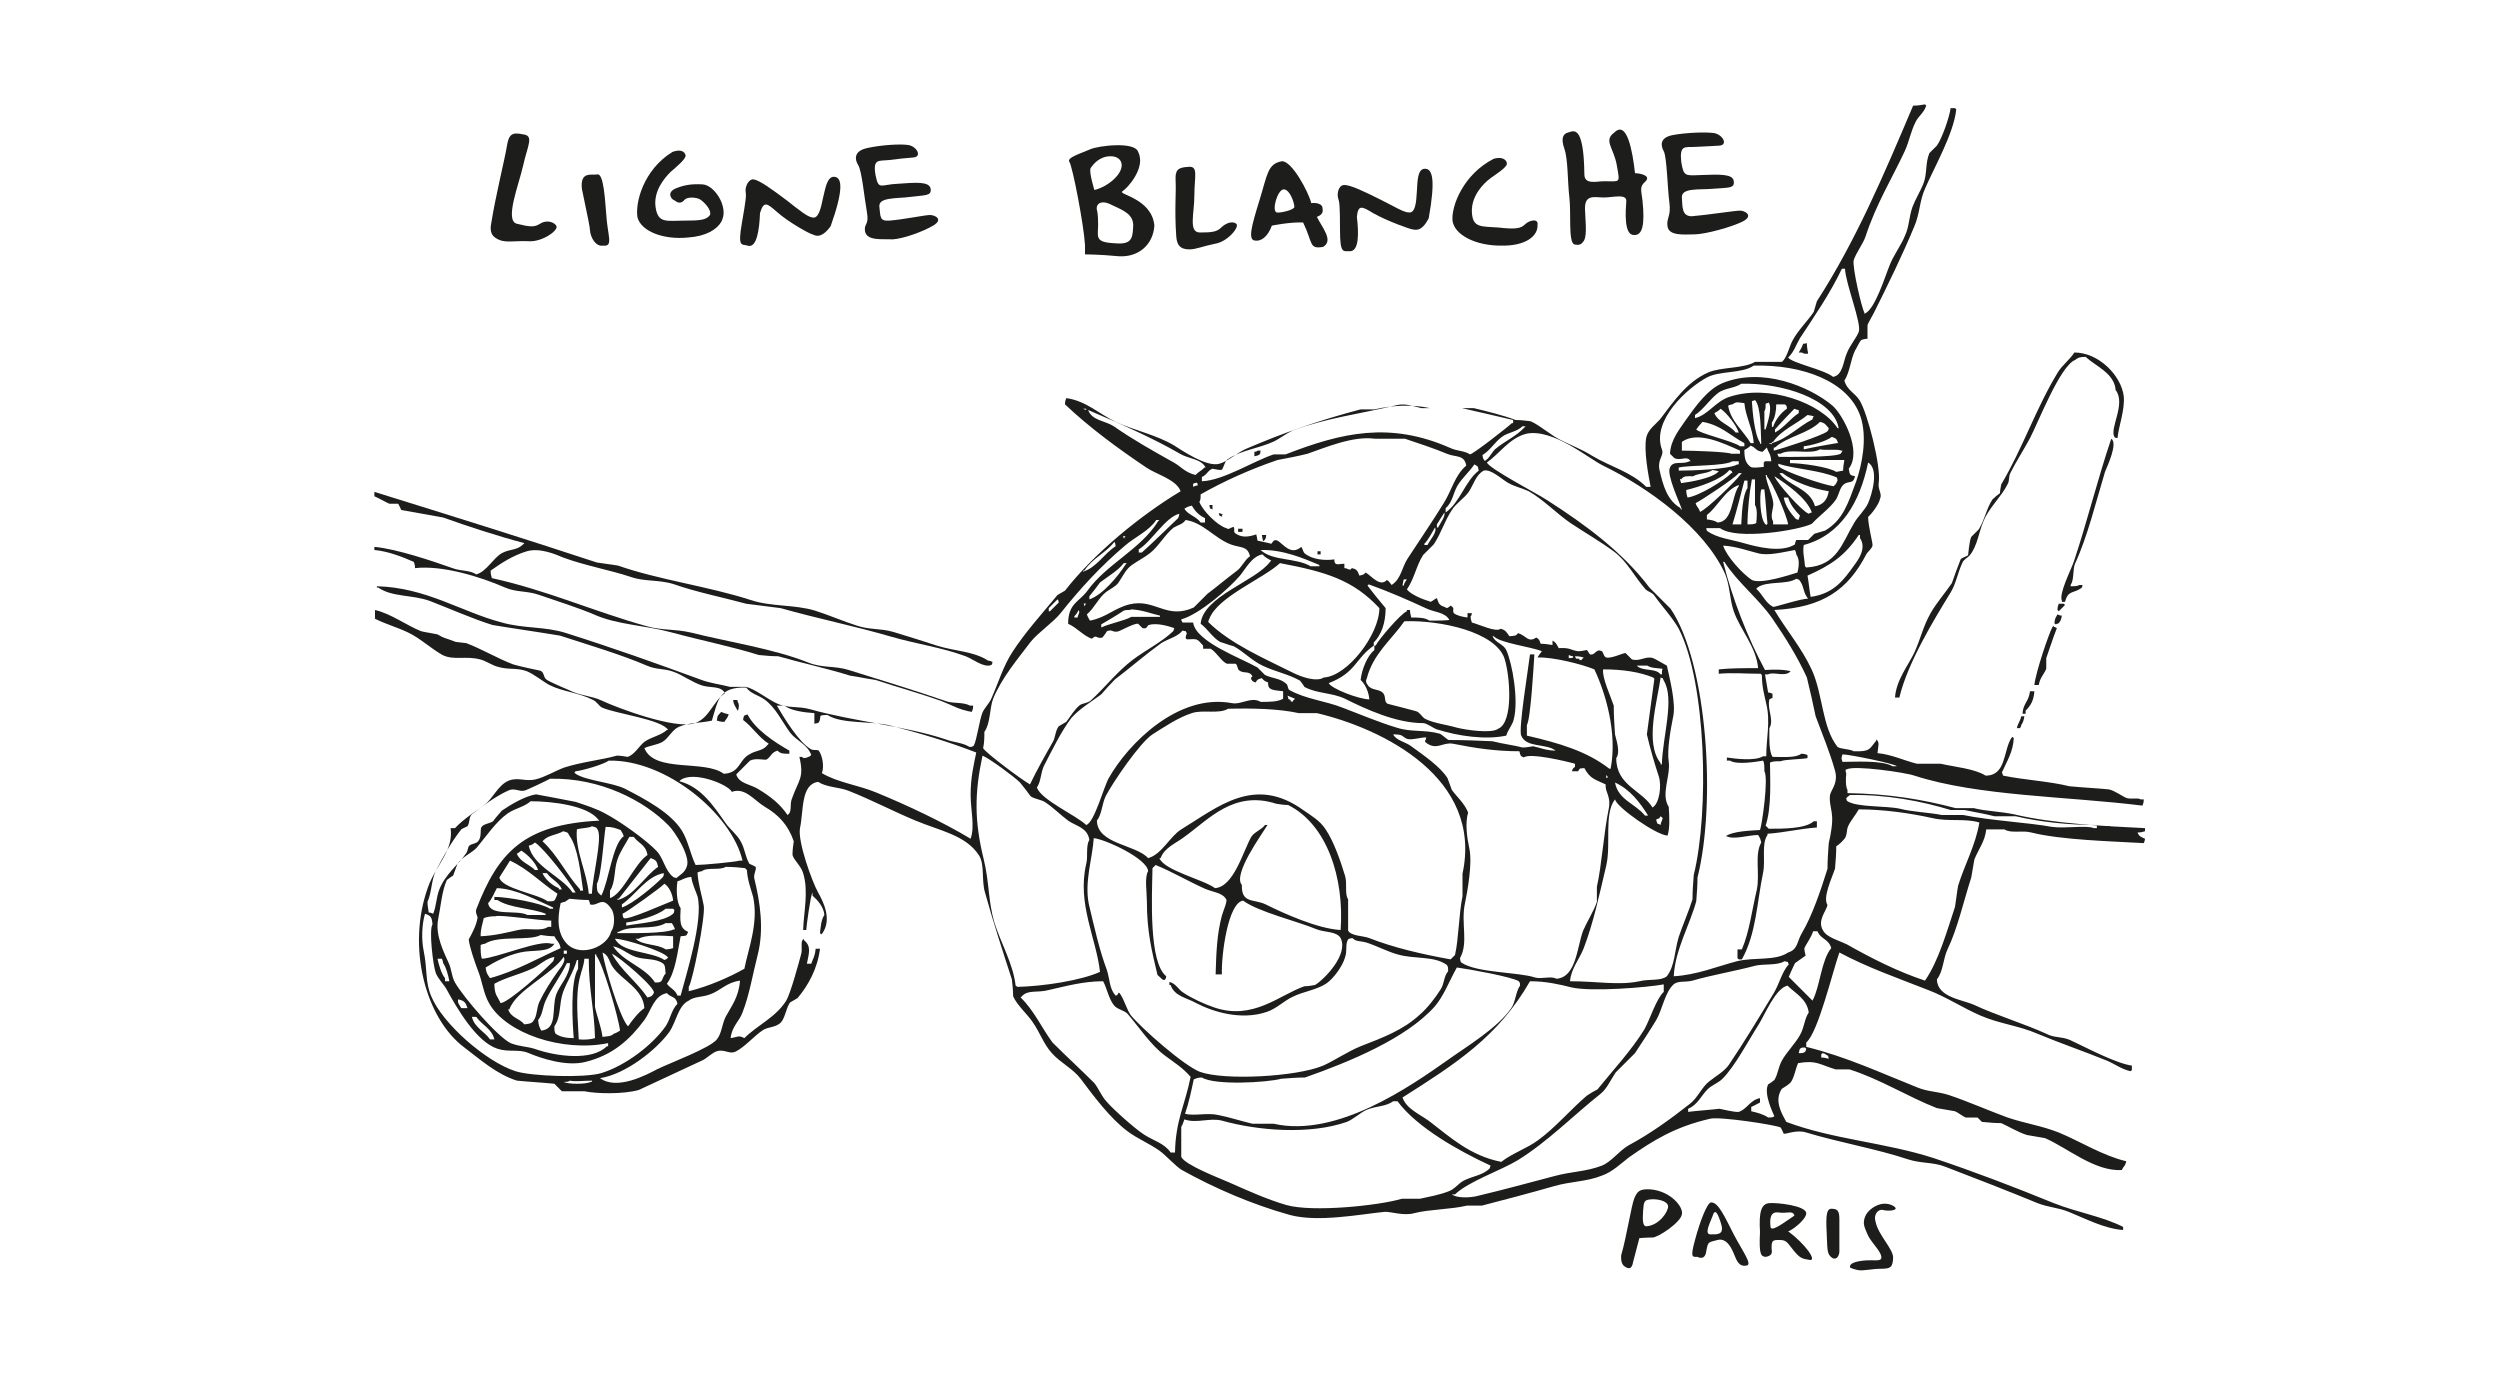<?xml version="1.0" encoding="utf-8"?>
<!-- Generator: Adobe Illustrator 24.3.0, SVG Export Plug-In . SVG Version: 6.00 Build 0)  -->
<svg version="1.1" id="Слой_1" xmlns="http://www.w3.org/2000/svg" xmlns:xlink="http://www.w3.org/1999/xlink" x="0px" y="0px"
	 viewBox="0 0 400 220" style="enable-background:new 0 0 400 220;" xml:space="preserve">
<style type="text/css">
	.st0{fill-rule:evenodd;clip-rule:evenodd;fill:#1D1D1B;}
	.st1{fill:#1D1D1B;}
</style>
<g>
	<g>
		<path class="st0" d="M337.8,70.2c-2.2,6.5-3.8,13.1-6,19.7c-0.5,1.4-2.4,5.1-1.9,6.2c0,0.1,0,0.2,0,0.2c0.2,0,0.3,0,0.5,0
			c0.5-1.9,1.3-1.3,2.6-2.2c0.2-0.2,0.1-0.1,0.2-0.5c-0.2,0-0.3,0-0.5,0c-0.3,0.2-0.8,0.2-1.4,0.2c0-0.1,0-0.2,0-0.2
			c0.6-0.9,0.3-2.4,0.7-3.4c2-4.3,3.4-10.1,4.8-14.7C337.2,74.5,338.9,70.9,337.8,70.2z"/>
		<path class="st0" d="M329.4,96.6c-0.1,0.4-0.2,0.4-0.2,1c0.1,0.1,0.2,0.2,0.2,0.2c0.3-0.3,0.6-0.6,1-1c-0.1-0.1-0.2-0.2-0.2-0.2
			C329.9,96.6,329.6,96.6,329.4,96.6z"/>
		<path class="st0" d="M329.2,98.3c-0.3,0.6-0.4,0.5-0.5,1.4c0.1,0.1,0.2,0.2,0.2,0.2c0.4-0.2,0.2,0,0.5-0.2
			c0.3-0.3,0.4-0.7,0.5-1.2C329.6,98.5,329.4,98.4,329.2,98.3z"/>
		<path class="st0" d="M325.5,109.6c0.2,0,0.5,0,0.7,0c0.2-1.2,0.9-1.8,1.2-2.6c0-0.6,0-1.1,0-1.7c0.5-1.4,1.1-3.3,1.7-4.8
			c-0.2-0.1-0.3-0.2-0.5-0.2c0-0.1,0-0.2,0-0.2c-0.1,0.1-0.2,0.2-0.2,0.2C327.8,101.4,325.7,107.6,325.5,109.6z"/>
		<path class="st0" d="M68.5,101.4c1.4,0.1,5.3,1.6,6.7,2.2c0,0.2,0,0.3,0,0.5c-0.8,0-1.6,0-2.4,0C71.3,103,69.6,103,68.5,101.4z"/>
		<path class="st0" d="M324.8,110.6c-0.2,1.7-1.1,1.9-1.2,3.6c0.2,0,0.3,0,0.5,0c0-0.2,0-0.3,0-0.5c0.8-0.8,1.3-1.6,1.4-3.1
			C325.3,110.6,325.1,110.6,324.8,110.6z"/>
		<path class="st0" d="M117.3,112c0.1,0.9,0.4,1,0.7,1.7c0.2-0.2,0.1-0.1,0.2-0.5c0-0.2,0.1-0.5-0.2-1c0-0.1,0-0.2,0-0.2
			C117.8,112,117.6,112,117.3,112z"/>
		<path class="st0" d="M115.4,113.9c-0.5,0.6-0.6,0.4-0.7,1.4c0.4,0.1,0.6,0.2,1.2,0.2c0.3-0.5,0.5-0.6,0.7-1.2
			C116.2,114.2,115.8,114.1,115.4,113.9z"/>
		<path class="st0" d="M323.4,114.6c-0.2,0.9-0.5,1-0.7,1.9c0.2,0,0.3,0,0.5,0c0.1-0.2,0.2-0.3,0.2-0.5c0.3-0.4,0.4-0.8,0.5-1.4
			C323.7,114.6,323.5,114.6,323.4,114.6z"/>
		<path class="st0" d="M304.4,122.6c0.5,0.1,0.5,0.1,0.7,0.2C304.6,122.7,304.6,122.8,304.4,122.6z"/>
		<path class="st0" d="M306.5,122.8c4.8,0.2,8.6,1.5,12.7,2.4c0,0.2,0,0.3,0,0.5c-0.5,0-1,0-1.4,0
			C315.4,124.3,307.8,125.1,306.5,122.8z"/>
		<path class="st0" d="M320,125.2c2.9,0,4.5,0.7,7.2,0.7c0,0.2,0,0.3,0,0.5c-0.6,0-1.3,0-1.9,0C323.9,125.6,320.9,126.6,320,125.2z"
			/>
		<path class="st0" d="M327.5,126.2c0.2,0,0.3,0,0.5,0c0,0.1,0,0.2,0,0.2C327.5,126.3,327.7,126.4,327.5,126.2z"/>
		<path class="st0" d="M337.1,132.2c0.2,0,0.3,0,0.5,0c0,0.1,0,0.2,0,0.2C337.1,132.3,337.3,132.4,337.1,132.2z"/>
		<path class="st0" d="M314.5,177.2c-1.4-0.1-4.3-0.9-5.3-1.7c-0.2-0.2-0.1-0.1-0.2-0.5c0.1-0.1,0.2-0.2,0.2-0.2
			c1.7,0.6,3.6,1.3,5.3,1.7C314.5,176.7,314.5,176.9,314.5,177.2z"/>
		<g>
			<path class="st0" d="M308.9,98.1c-1.2,2.1-1.6,4.1-2.6,6.3c-1,2.1-2.9,4.4-3.1,7.2c0.2,0,0.5,0,0.7,0c1.3-5.5,5.5-12.4,8.2-16.8
				c0.9-1.5,1.1-3.1,1.9-4.8c0.2-0.5,0.9-0.8,1.2-1.2c1.2-1.5,1.4-3.7,2.2-5.5c0.8-2,2.8-3.8,3.8-5.8c0.4-0.7,0.1-1.2,0.5-1.9
				c0.9-1.8,2.2-3.8,3.1-5.5c1.4-2.7,4.8-11.5,7.2-12.5c0.5-0.4,0.8-0.5,1.7-0.5c1.6,1.5,4.6,2.6,4.8,5.3c1.7,2.2-1,6.1-0.2,7.5
				c0.2,0.2,0.1,0.1,0.5,0.2c0.2-2,1.2-4.5,1-6.7c-0.4-3.3-4-7-7.9-7c-0.7,1.1-1.9,2-2.6,3.1c-3.5,5.7-5.7,12.3-9.1,18
				c-0.1,0.5-0.2,1-0.2,1.4c-0.4,0.3-0.8,0.6-1.2,1c-1,1.5-1.2,3.2-2.2,4.8c-0.4,0.4-0.8,0.8-1.2,1.2c-0.3,0.6-0.5,2.9-0.5,2.9
				c-0.1,0.2-1,0.4-1.2,0.7c-0.5,1.3-1,2.6-1.4,3.8C311.2,94.9,309.8,96.5,308.9,98.1z"/>
			<path class="st0" d="M66.4,90.9c4.4-0.5,10.5,1.4,14.4,3.1c1.8,0.8,3.6,0.5,5.5,1.2c2.9,1,6.1,2,8.7,3.1
				c3.8,1.7,8.1,1.7,12.5,2.9c4.4,1.2,9.8,2.3,13.9,3.6c1,0.1,2.1,0.2,3.1,0.2c3.5,1,8,2,11.5,3.1c1.4,0.2,2.7,0.5,4.1,0.7
				c3.3,1.1,7,2.1,10.6,3.4c1.6,0.6,2.8,1.4,4.8,1.7c0.1-0.4,0.2-0.4,0.2-1c-0.2,0-0.3,0-0.5,0c-1.1-0.6-2.6-0.3-3.8-0.7
				c-4.9-1.7-10.5-3.4-15.6-5c-2.2-0.7-4.3-0.3-6.5-1.2c-5.5-2.2-12.8-3.3-18.8-4.8c-2.6-0.6-4.5-0.3-7-1
				c-8.3-2.3-16.1-5.8-24.8-7.7c-0.1-0.4-0.2-0.6-0.2-1.2c1.7-1.2,3.5-2.4,5.8-3.1c2.1-0.6,4.6,0.5,5.8,1c3.5,1.3,7.5,2,10.8,3.1
				c2.2,0.8,4.6,0.4,7,1.2c3.4,1.2,7.8,2.1,11.5,3.1c1.8,0.2,3.7,0.5,5.5,0.7c6,1.7,11.6,2.8,17.8,4.6c3.8,1.1,8,1.7,11.8,3.1
				c1.1,0.4,2.9,1.9,4.1,1.4c0.2-0.2,0.1-0.1,0.2-0.5c-0.2-0.1-0.5-0.2-0.7-0.2c-2.3-1.5-5.3-1.5-8.2-2.4c-2.1-0.7-4.7-1.5-7-2.2
				c-2.1-0.6-3.7-0.3-5.8-1c-2.2-0.7-4.5-1.7-6.7-2.4c-3.3-1-7-0.6-10.3-1.7c-6.8-2.2-14.6-3.2-21.2-5.5c-1.1-0.2-2.2-0.3-3.4-0.5
				c-11.5-3.8-23.7-7.6-35.6-11.3c0,0.2,0,0.5,0,0.7c0.7,0.3,1.7,0.9,2.4,1.2c0.5,0,1,0,1.4,0c0.2,0.3,0.3,0.6,0.5,1
				c2.2,0.4,4.5,0.8,6.7,1.2c3.9,1.4,8.8,3,13,4.1c-0.1,0.1-0.2,0.2-0.2,0.2c-1,1-2.1,0.7-3.4,1.4c-1.4,0.8-2.5,3-4.1,3.4
				c-1-0.7-2.5-0.5-3.8-1c-3.1-1.1-9-3.1-12.5-3.4c0,0.2,0,0.3,0,0.5c2.2,0.2,4.5,1.1,6.3,1.9C66.4,90.4,66.4,90.6,66.4,90.9z"/>
			<path class="st0" d="M295.5,123.1c1.1-0.7,9.4,0.5,10.8,1c10.2,3.3,24.4,3.3,36.5,4.8c0.1-0.4,0.2-0.4,0.2-1c-0.2,0-0.3,0-0.5,0
				c-0.5-0.3-1.4,0-2.2-0.2c-0.8-0.3-1.9-1.2-2.9-1.4c-2.1-0.2-4.2-0.3-6.3-0.5c-3.2-0.8-7.2-1-10.6-1.7c-0.2-0.4,0-0.2-0.2-0.5
				c0.8-1.8,1.8-3.3,1.9-5.5c-0.1-0.1-0.2-0.2-0.2-0.2c-0.1,0.1-0.2,0.2-0.2,0.2c-1.3,2.1-0.8,6-4.1,6c-1.7-1.1-5-1.4-7.2-1.9
				c-1.3,0-2.6,0-3.8,0c-2-0.5-4.1-1.5-6.3-1.7c0.1-1.2,0.4-1.7-0.2-2.2c0,0.1,0,0.2,0,0.2c-1.1,1.3-0.9,1.8-3.6,1.7
				c-0.7-0.4-2-0.3-2.6-0.7c-2.5-3.2-2.3-8.3-4.1-12.3c-1.6-3.5-4.1-6.4-6-9.6c7.8-0.4,11.8-3.3,14.7-8.9c0.2-0.4,0.9-0.9,1-1.4
				c0.1-0.3-0.7-3.1-0.7-4.6c0.5-0.4,1.8-2.1,1.9-2.9c0.4-0.8-0.4-1.5-0.2-2.6c0.4-2.5-1.8-11.2-3.1-13.2c-0.7-1.1-2-1.6-2.4-3.1
				c0.9-1.4,1-3.4,1.7-4.8c0.2-0.3,0.7-1.4,1-1.7c0.3-0.1,0.6-0.2,1-0.2c0-0.7,0-1.4,0-2.2c0.2-0.5,0.7-1.3,1-1.9
				c2.2-4.4,4.6-9.3,6.5-13.9c0.9-2.1,0.8-4,1.7-6c1.4-3.3,4.6-8.8,5-12.7c-0.1-0.1-0.2-0.2-0.2-0.2c-0.2,0-0.5,0-0.7,0
				c-0.2,1.5-1.4,4.9-2.2,6c-0.4,0.4-0.8,0.8-1.2,1.2c-0.7,1.7-0.3,3.3-1,5c-0.4,1-1.3,2.5-1.7,3.6c-0.6,1.7-0.5,3.1-1.2,4.6
				c-0.6,1.5-1.8,3.1-2.4,4.6c-0.8,1.9-2.4,7.3-4.1,7.9c0-0.1,0-0.2,0-0.2c-0.4-0.6-2-7.4-1.7-8.4c0.4-1.2,1.5-2.6,1.9-3.8
				c1.7-5.2,4.2-9.2,6.3-13.7c0.7-1.6,0.9-3,1.7-4.6c0.5-1,1.3-1.4,1.7-2.6c-0.1-0.1-0.2-0.2-0.2-0.2c-0.6,0.1-1.1,0.2-1.9,0.2
				c-4.7,11.1-9.2,21.7-15.4,31.3c-0.2,0.6-0.3,1.1-0.5,1.7c-1,1.5-2.5,2.9-3.4,4.6c-0.5,0.9-0.9,2.8-1.7,3.4c-1.4,0-2.9,0-4.3,0
				c-1.8,1.1-5.5,0.8-7.5,1.7c-3.4,1.5-5.5,4.6-7.7,7.5c-0.7,0.8-1.9,1.6-2.2,2.9c-0.4,2.1,0.3,5.8,0.7,7.9c-0.2,0-0.5,0-0.7,0
				c-2.4-2.4-5.7-3.2-8.7-5c-1.6-1-3-1.5-4.8-2.4c-1.6-0.7-3.4-2.4-5-3.1c-0.8-0.1-1.6-0.2-2.4-0.2c-1.8-0.7-4.6-1.4-6.7-1.9
				c-2.3,0-4.6,0-7,0c-2.8-0.6-5.8-0.5-8.9,0.2c-0.7,0-1.4,0-2.2,0c-6.5,1.7-12.5,3.8-18.3,6.3c-1.4,0.6-2.9,2-4.3,2.4
				c-2,0.6-6.1-2.2-7.2-2.9c-2.8-1.7-6.3-2.4-9.4-3.8c-2.5-1.2-4.8-3.4-7.9-3.8c-0.1,0.4-0.2,0.4-0.2,1c3.9,3.7,8.4,7,13,10.1
				c1.6,1.1,4.8,1.9,5.5,3.8c-6.5,3.9-13.9,10-18.5,15.9c-0.4,0.2-0.8,0.5-1.2,0.7c-2.4,2.9-5.2,6-7.2,9.1c-1.5,2.3-2.2,4.8-3.4,7.5
				c-0.3,0.7-1.1,1.5-1.4,2.2c-0.5,1.2-0.9,4.4-1.4,5.3c-0.3,0.2-0.2,0.2-0.7,0.2c-1.1-0.7-2.5-0.7-3.8-1.2
				c-6.2-2.1-14.9-2.9-21.6-4.8c-2.1-0.6-3.7-0.1-5.5-1c-1.5-0.7-3.3-2.2-4.8-2.6c-0.9,0-1.8,0-2.6,0c-1.5-0.4-3.3-0.6-4.8-1.2
				c-6.8-2.5-14.1-5.1-21.4-7.4c-3.4-1.1-6.8-0.7-10.3-1.7c-6.5-1.7-12.1-5.6-20-5.8c0,0.1,0,0.2,0,0.2c0.1,0,0.2,0,0.2,0
				c2.3,1.6,5.5,1.1,8.4,2.2c3.1,1.2,6.7,2.8,9.9,3.8c3.6,0.6,7.2,1.1,10.8,1.7c4.6,1.5,9.7,3,13.9,4.8c1.6,0.7,2.7,0.4,4.3,1
				c1.4,0.5,3,1.7,4.6,2.2c1.4,0.4,2.9,0,3.6,1.2c-1.9,1.3-2.5,4-4.8,4.8c-3.1,1.1-12.6-2.5-14.9-3.6c-1.7-0.8-3.6-0.8-5.3-1.7
				c-0.5-0.2-3.3-1.4-3.6-1.7c-0.5-0.4-0.3-1.2-1-1.4c-1.4-0.3-2.9-0.6-4.3-1c-2.4-0.9-5.1-2.5-7.5-3.4c-0.8-0.1-1.6-0.2-2.4-0.2
				c-0.6-0.2-1.6-0.9-2.2-1.2c-0.9-0.2-1.8-0.3-2.6-0.5c-2.3-0.9-4.8-2.8-7.4-3.4c0,0.5,0,1,0,1.4c1.8,0.9,3.4,1.3,5.3,2.2
				c1.9,0.9,3.7,2.6,5.5,3.6c1.8,0.9,3.7,0.1,6,0.7c0.9,0.2,2,1,2.9,1.2c1.7,0.5,3,0.1,4.6,0.7c1.2,0.5,2.5,1.6,3.6,2.2
				c2.2,1.1,4.7,1.2,7,2.4c0.5,0.2,1,1,1.4,1.2c2.2,1,9.6,1.9,10.6,3.6c-0.1,0-0.2,0-0.2,0c-1,0.9-2.5,1.1-3.6,1.9
				c-0.8,0.6-1.6,2.1-2.7,2.4c-0.6-0.1-1.1-0.2-1.7-0.2c-2.5,0.7-5.6,1-8.4,1.9c-1.4,0.5-3,1.5-4.6,1.9c-1.6,0.4-2.8-0.4-4.3,0.2
				c-1.7,0.7-2.5,2.8-3.8,3.8c-1.7,1.3-3.4,2.3-4.8,3.8c-0.2,0-0.5,0-0.7,0c0.5,3.6-2.4,6-3.6,9.4c-3.5,9.6-0.4,21.1,5.8,25.7
				c2.5,1.9,5.2,4.3,8.4,5.3c2,0.2,4,0.3,6,0.5c0.4,0.4,0.8,0.8,1.2,1.2c1.2,0,2.4,0,3.6,0c1.9,0.4,6.2,0.5,8.7-0.2
				c3.4-1.6,6.9-3.2,10.3-4.8c0.6-0.3,1.5-1.2,2.2-1.4c1.3-0.4,2,0.6,3.1,0c1.5-0.8,2.9-2.5,4.3-3.4c0.8-0.5,1.8-0.4,2.6-1
				c0.9-0.6,1-2.4,1.7-3.4c0.4-0.2,0.8-0.5,1.2-0.7c1.7-2,3.2-4.7,3.6-7.9c-0.2,0-0.5,0-0.7,0c-0.1,1.2-0.4,1.5-0.7,2.4
				c-0.2,0-0.5,0-0.7,0c0.3-1.6,0.8-2.8-0.5-3.8c0-0.1,0-0.2,0-0.2c-0.1,0.1-0.2,0.2-0.2,0.2c-0.3,0.5,0,1.4-0.2,2.2
				c-0.4,1.5-1.7,6.3-2.4,7.5c-1.7,2.7-4.6,3.9-6.7,6c-1-0.5-0.9-0.2-2.2,0c0.2-1.9,1.4-2.7,1.9-4.1c1.1-2.8,1.7-6.4,2.4-9.1
				c1.1-4.2,0.4-8.6-0.5-12.3c-0.2-0.7,0.4-1.5,0.2-1.9c-0.3-0.2-0.6-0.3-1-0.5c-0.7-1.2-0.7-2.4-1.4-3.6c-0.6-1.1-1.7-1.9-2.4-2.9
				c-1.9-2.7-3.9-5.8-7.4-6.7c0.1-0.1,0.2-0.2,0.2-0.2c2.1-1.5,7.6,0.7,8.2,1.9c2.1-0.8,3.6,1.4,5.3,2.4c2.2,1.3,3.7,2.9,4.6,5.5
				c-0.1,0.7-0.2,1.4-0.2,2.2c0.2,0.8,1.4,1.8,1.7,2.9c0.9,2.9,0.1,6.2,0,9.1c0.2,0,0.3,0,0.5,0c0-0.4,0.7-5.7,1-6
				c0,0.2,0,0.3,0,0.5c0.8,0.7,1.8,1.8,1.9,3.1c-0.5,0.7-0.6,1.9-0.7,2.9c0.1,0.1,0.2,0.2,0.2,0.2c0.1-0.1,0.2-0.2,0.2-0.2
				c1.5-2.2,0.2-4.9-0.7-6.5c-1-1.8-3.3-8.2-2.9-10.3c0.6-2.8,0.1-7,2.9-7.4c1.4,0.9,3.2,0.8,4.8,1.4c3.6,1.4,7.4,3.4,10.8,4.8
				c3.8,1.6,8,2.3,10.1,5.5c1,1.5,0.4,4,1,6c1.3,4.7,2.9,9.6,4.3,13.9c0.1,0.9,0.2,1.8,0.2,2.7c0.6,1.4,2.3,2.9,3.1,4.1
				c1.2,1.7,1.8,3.6,3.1,5c1.3,1.5,3.4,2.5,4.6,4.1c2.1,2.8,4.7,6.3,7.5,8.4c1.6,1.2,3.4,1.9,5.1,3.1c1,0.7,2.7,2.6,3.6,3.1
				c5.2,2.9,11.2,5.5,17.3,7.2c4.5,1.2,11.1-0.1,15.1-0.5c0.9-0.1,3.1,0.7,4.8,0.2c2.3-0.6,5.9-0.6,8.4-1.2c0.8,0,1.6,0,2.4,0
				c3.5-0.9,8-2.1,11.5-3.1c2.7-0.8,5.2-0.7,7.7-1.7c1.7-0.6,3-1.9,4.3-2.9c4-2.8,7.4-4.9,13-6.2c1.5-0.4,10.6,1,11.3,1.4
				c0.2,0.3,0.3,0.6,0.5,1c0.3,0.1,2.1-0.7,3.6-0.2c5.3,1.6,11.2,2.6,16.3,4.3c2.2,0.7,4,0.4,6,1.2c4.7,1.8,10.1,3.9,14.7,5.8
				c1.8,0.7,3.3,0.7,5,1.4c2.5,1,5.7,2.7,8.7,2.9c0-0.2,0-0.3,0-0.5c-3.4-1.7-7.3-2.3-11.1-3.8c-6.1-2.5-12.9-5.1-19.2-7.2
				c-7.7-2.5-16.2-3-23.6-5.8c-0.7-1.3-2-3.4-0.7-5.3c0.5-0.3,1-0.6,1.4-1c0.6-0.8,0.8-2.3,1.2-3.1c3-0.5,3.3,0.2,6,1
				c0.7,0,1.4,0,2.2,0c4.8,1.5,9.4,4.4,14,6.2c1,0.2,1.9,0.3,2.9,0.5c0.5,0.2,1.2,0.8,1.7,1c0.6,0,1.3,0,1.9,0
				c0.2,0.2,0.5,0.5,0.7,0.7c1,0.1,2.1,0.2,3.1,0.2c1.1,0.5,2.8,1.5,4.1,1.9c1,0.2,1.9,0.3,2.9,0.5c3.5,1.5,8,5.4,12.3,5.1
				c0.3-0.7,0.5-0.5,0.7-1.4c-3.8-0.9-7.4-3.2-10.8-4.6c-2.8-1.1-5.2-1.4-8.2-2.4c-3-1.1-6.4-2.6-9.4-3.6c-1.9-0.6-3.3-0.5-5-1.2
				c-5.8-2.3-11.3-4.9-17.8-6.5c0-0.2,0-0.5,0-0.7c1.9-1.6,4.2-11.3,5.3-14.4c4.5,2.4,9.1,4,14.2,6c2.9,1.1,5.6,2.9,8.4,4.1
				c3,1.3,6.1,1.6,9.1,2.9c3.6,1.5,7.4,2.8,11.1,4.3c1.2,0.5,2.4,1.4,3.8,1.7c0.1-0.1,0.2-0.2,0.2-0.2c0-0.2,0-0.5,0-0.7
				c-2.7-0.4-7.5-3-9.9-4.1c-1.4-0.6-2.5-0.3-3.8-1c-3.5-1.6-8.1-3-11.5-4.6c-2-0.9-5.9-1.2-6-4.1c1-1.2,1-3.3,1.7-4.8
				c1.6-3.3,2.6-7.8,3.8-11.5c0.2-1,0.3-1.9,0.5-2.9c0.7-1.7,1.7-2.9,1.9-4.8c1,0,1.9,0,2.9,0c1.1,0.7,2.8,0.1,4.3,0.5
				c4.8,1.2,12.8,1.4,18,1.7c0.1-0.2,0.2-0.5,0.2-0.7c-0.6-0.3-0.9-0.3-1.2-1c0.6,0,0.8-0.1,1.2-0.2c0-0.2,0-0.3,0-0.5
				c-6.1-0.3-14.7-0.7-20.9-2.2c-2.4-0.5-4.6-0.5-6.5-1c-1,0-1.9,0-2.9,0c-5.3-1.4-10.7-2.3-17.3-2.4c0-0.2,0-0.3,0-0.5
				c-0.3-0.5-0.3-1.8-0.2-2.6C295.2,123.1,295.3,123.1,295.5,123.1z M291.4,168.7c0.1-0.1,0.2-0.2,0.2-0.2c0.4,0.1,0.2,0,0.5,0.2
				c0.6,0.4,0.3,0,0.5,0.7c-0.4-0.1-0.8-0.2-1.2-0.2C291.4,169.1,291.4,168.9,291.4,168.7z M283.7,97.1c-1.3-0.7-1.6-1.9-2.7-2.9
				c0.1-0.1,0.2-0.2,0.2-0.2c1.5-1.1,4.7-0.4,6.2-1.4c0.6,0.2,0.4,0.1,0.7,0.5c0.6,1,0.4,1.7,1.2,2.7
				C288.4,95.7,283.8,97.2,283.7,97.1z M280.3,92.8c-1.5-1-4-3.7-4.6-5.5c2,0.1,3.9,0.8,5.5,1.2c1.7,0.5,4.2-0.2,6-0.5
				c0.1,0.2,0.2,0.5,0.2,0.7c0.6,0.8,0.4,2,0.2,2.9C286.3,92,281.8,93.5,280.3,92.8z M296.7,90.4c-1.7,2.4-3.3,4.6-7,5.1
				c-0.2-1.1-0.3-2.3-0.5-3.4c3.8-1.7,6-3.2,8.2-6.5c0.1,0,0.2,0,0.2,0c0,0.2,0,0.3,0,0.5C298.7,87.7,297.3,89.6,296.7,90.4z
				 M298.9,80.5c-0.5,1.1-1.6,2.1-2.2,3.1c-2,3.3-2.7,6.9-7.7,7.2c-0.1-0.1-0.2-0.2-0.2-0.2c-0.1-1.4-0.4-2.2-0.2-3.4
				c6-1.6,9-6.9,10.3-13.2C300.7,75.1,299.5,79.1,298.9,80.5z M288,54.1c2.3-3.5,4.8-7.1,6.7-11.1c0.2,0,0.3,0,0.5,0
				c0.1,2.4,2.7,8.8,2.2,10.1c-0.4,1-1.5,2.3-1.9,3.4c-0.6,1.3-0.6,3.5-2.2,3.8c-1.5-1.2-6.6-2.2-7.2-3.1
				C287,56.4,287.4,55.1,288,54.1z M265.9,71.9c-1.7-4.7,4.2-9.9,7.2-11.5c2-1.1,5.6-0.6,7.5-1.9c7.8-0.2,15.2,2.5,17.1,8.2
				c1.1,3.4,0.2,7.7-0.7,10.3c-1.3,3.5-2.1,6.2-5,7.9c-0.6,0.2-1.1,0.3-1.7,0.5c-0.3,0.3-0.6,0.6-1,1c-0.6,0-1.3,0-1.9,0
				c-0.1,0.2-0.2,0.5-0.2,0.7c-2.2,1.4-6.1,0.4-8.2-0.2c-2.1-0.6-4.2-0.8-5.8-1.9c-0.2-0.2-0.1-0.1-0.2-0.5c0.7,0,1.4,0,2.2,0
				c2.7,2,12.8,0.3,14.7-0.7c1.2-1.3,2.9-2.5,3.8-3.8c0.5-0.7,0.6-1.8,1.2-2.4c0.8-0.8,1.6,0,1.9-1.4c-0.9-0.2-0.8-0.2-1-1.2
				c2.2-2.9-1-8.7-2.6-10.1c-3.7-3.1-11.3-6.2-17.6-3.6c-2.4,1-4.3,3.7-5.8,5.8c-1,1.5-2.5,3.2-2.6,5.5c0.2,0.2,0.5,0.5,0.7,0.7
				c1.1,0.5,2-0.5,2.6,0.5c-0.1,0-0.2,0-0.2,0c-1.1,0.6-2.6-0.2-3.1,1c-0.6,1.1,1.5,5.5,1.9,6.7c-0.1,0-0.2,0-0.2,0
				c0-0.1,0-0.2,0-0.2c-2.1-1.2-2.8-3.5-3.4-6.2C265.2,73.4,266.3,72.9,265.9,71.9z M283.7,80.3c-0.2-1.3-1-2.8-1.2-4.3
				c0.1,0,0.2,0,0.2,0c0,0.1,0,0.2,0,0.2c0.9,1,3.2,6.3,3.4,7.7c-0.8,0-1.6,0-2.4,0c0-0.2,0-0.3,0-0.5
				C283.1,82.5,283.9,81.2,283.7,80.3z M279.1,76.9c0.2,0,0.3,0,0.5,0c0,0.4,0,0.8,0,1.2c-0.8,1.1-0.9,4.1-1,5.8c-0.5,0-1,0-1.4,0
				C277.9,81.6,278.5,79.2,279.1,76.9z M274.8,83.6c-0.4-0.3-1-0.4-1.7-0.5c0-0.2,0-0.5,0-0.7c1.7-1.3,2.9-4,5.1-4.8
				c0,0.1,0,0.2,0,0.2C277,79.5,277.3,83.5,274.8,83.6z M280.3,64.2c0.4-0.2,0.2,0,0.5-0.2c1,1.1,0.9,5.1,1,7c-0.1,0-0.2,0-0.2,0
				c0-0.1,0-0.2,0-0.2C280.7,69.5,280.4,65.8,280.3,64.2z M280.6,70.9c-0.2,0-0.3,0-0.5,0c-1.1-1.9-3.2-3.5-3.6-6
				c0.2-0.1,0.5-0.2,0.7-0.2c0.7-0.5,0.8-0.3,1.9-0.2C279.3,66.7,280.4,68.4,280.6,70.9z M278.2,69.2c-0.2,0-0.3,0-0.5,0
				c-0.9-1.2-2.8-1.6-3.4-3.1c0.4-0.2,0.7-0.4,1-0.7C276.3,66.1,277.8,68,278.2,69.2z M279.1,70.9c0,0.2,0,0.3,0,0.5
				c-0.2,0-0.5,0-0.7,0c-1-0.8-6.7-2.1-7-2.7c0.3-0.4,0.6-0.8,1-1.2C275.3,68,276.7,69.6,279.1,70.9z M280.3,76.7c0.2,0,0.3,0,0.5,0
				c0,1.4,0,2.7,0,4.1c0.4,0.6,0.3,1.9,0.2,2.9c-0.4,0.2-0.8,0.2-1.4,0.2C279.6,81.8,279.9,78.8,280.3,76.7z M280.1,74.7
				c-0.8-0.6-1-1.3-1-2.7c0.4-0.2,0.7-0.4,1-0.7c1,0.4,0.7,0.8,1.9,1c0.2-0.2,0.5-0.5,0.7-0.7c0.3,1,0.6,0.9,0.7,2.2
				c-0.3,0-0.6,0-1,0c-0.1,0.1-0.2,0.2-0.2,0.2c0,0.2,0,0.5,0,0.7C281.3,74.8,280.4,74.9,280.1,74.7z M285.9,65.4
				c-0.9,0.6-1.8,1.7-2.2,2.9c-0.1,0-0.2,0-0.2,0c0-0.2,0-0.5,0-0.7c0.5-0.7,0.7-1.9,0.7-2.9c0.5,0,1,0,1.4,0
				c0.1,0.1,0.2,0.2,0.2,0.2C285.9,65,285.9,65.2,285.9,65.4z M287.1,65.4c0.2,0.1,0.5,0.2,0.7,0.2c0,0.2,0,0.3,0,0.5
				c-1.4,0.9-2.3,2.3-3.8,3.1c0-0.2,0-0.3,0-0.5C285,67.6,286,66.5,287.1,65.4z M283.7,70.7c1.3-1.9,3.8-2.9,5.5-4.3
				c0.6,0.1,0.6,0.1,1,0.2c-0.1,0.2-0.2,0.3-0.2,0.5c-2.2,1.1-4,3.1-6.5,3.8c0,0.1,0,0.2,0,0.2c-0.4-0.2-0.2,0-0.5-0.2
				c0.2,0,0.3,0,0.5,0c0-0.1,0-0.2,0-0.2C283.5,70.7,283.6,70.7,283.7,70.7z M292.4,69c-0.8,0.7-7.3,2.8-8.6,3.1c0-0.2,0-0.3,0-0.5
				c0.1,0,0.2,0,0.2,0c2-1.8,5.3-2.2,7.2-4.1c0.9,0.2,0.9,0.5,1.4,1C292.5,68.9,292.6,68.7,292.4,69z M293.1,69.9
				c0.7,0.3,0.7,0.2,1,1c-0.1,0-0.2,0-0.2,0c-1.8,0.3-3.5,0.6-5.3,1c0-0.2,0-0.3,0-0.5C289.8,71.3,292.2,70.6,293.1,69.9z
				 M282.5,68.7c-0.1,0-0.2,0-0.2,0c0-1,0-1.9,0-2.9c0.2-0.3,0.2-0.6,0.2-1.2c0.4-0.2,0.2,0,0.5-0.2
				C283.6,65.4,282.8,67.6,282.5,68.7z M281.8,78.3c0.2,0,0.3,0,0.5,0c0.2,1.8,0.3,3.7,0.5,5.5c-0.1,0.1-0.2,0.2-0.2,0.2
				c-0.1-0.1-0.2-0.2-0.2-0.2C281.6,82.9,281.5,79.3,281.8,78.3z M285.4,79.6c0.2,0,0.5,0,0.7,0c0.3,1.1,1.2,2.2,1.9,2.9
				c-0.2,0.4,0,0.2-0.2,0.5c0,0.1,0,0.2,0,0.2c-0.4-0.2-0.2,0-0.5-0.2C286.5,82.1,285.6,80.9,285.4,79.6z M283.9,76.2
				c1.9,1.2,5.2,3.5,6,5.8c-0.4,0.1-0.2,0-0.5,0.2C288.3,81.8,284.4,77.4,283.9,76.2z M284.7,75.7c0.2,0,0.3,0,0.5,0
				c1.8,1.4,4.8,2.5,7.4,2.9c-0.2,1.3-0.9,2.2-2.2,2.4C289.6,78.1,286.2,77.8,284.7,75.7z M284.7,74.7c-0.2-0.2-0.1-0.1-0.2-0.5
				c2.9,0.9,6.6,1,9.4,2.2c0.1,0.5,0.2,0.3,0,0.7c-0.2,0.5-0.2,0.3-0.5,0.7C291.8,77.6,285.6,75.5,284.7,74.7z M293.8,75.5
				c-1.2-0.8-5.6-1.4-7.4-1.4c0-0.2,0-0.3,0-0.5c2.9,0,5.8,0,8.7,0c-0.1,0.6-0.2,1.1-0.2,1.7C294.4,75.4,294.4,75.4,293.8,75.5z
				 M294.5,72.6c-1,0.6-8.3,0.5-9.9,0.5c-0.1-0.2-0.2-0.3-0.2-0.5c0.2,0,0.3,0,0.5,0c1.5-0.9,4.7,0.2,6.3-0.7
				c1.1,0.2,2.7-0.1,3.4,0.2c0.1,0,0.2,0,0.2,0C294.6,72.5,294.7,72.3,294.5,72.6z M294,68.5c-2.6-4-11-7.1-17.3-5
				c-2.2,0.7-3.4,2.9-5.5,3.4c0-0.2,0-0.3,0-0.5c1.4-0.9,2.4-2.6,3.8-3.6c1-0.7,2.6-0.7,3.6-1.4c6.3-0.2,14.9,2.4,15.6,7.2
				C294.2,68.5,294.1,68.5,294,68.5z M278.4,72.1c0,0.2,0,0.3,0,0.5c-0.5,0-1,0-1.4,0c-0.5-0.3-6-0.5-7.9-0.5c0-0.5,0-1,0-1.4
				C271.6,68.9,275.7,70.9,278.4,72.1z M277.2,73.8c0.3,0,0.6,0,1,0c0,0.2,0,0.3,0,0.5c-0.1,0-0.2,0-0.2,0c-1.4,0.8-7.2,1-9.4,1
				c0-0.2,0-0.3,0-0.5C270.4,74.4,275.9,74.6,277.2,73.8z M269,76.7c0.4-0.6,0.9-0.5,1.9-0.5c0.8-0.5,2.3-0.4,3.1-1
				c0.6,0.1,0.6,0.1,1,0.2c-0.1,0.1-0.2,0.2-0.2,0.2c-1,0.9-4.2,1.5-5.8,1.7c-0.1-0.2-0.2-0.5-0.2-0.7C268.9,76.7,269,76.7,269,76.7
				z M276.7,75.2c0.6,0.3,0.2-0.1,0.5,0.5c-0.1,0-0.2,0-0.2,0c-1,1.1-5.2,3.7-7,3.9c-0.1-0.4-0.2-0.6-0.2-1.2
				C271.9,77.9,275.5,76.7,276.7,75.2z M278.2,75.7c0.2,0,0.3,0,0.5,0c-0.1,0.1-0.2,0.2-0.2,0.2c-0.7,1-5.4,5.6-6.5,6
				c-0.2-0.7-0.5-0.7-0.7-1.4C272.3,80,277.6,76.5,278.2,75.7z M256.5,74.5c7.2,3.5,16.2,10,19.5,17.3c0.8,1.9,0.7,3.9,1.4,6
				c1,2.9,3.6,5.7,3.9,9.1c-2.1,0-4.5,0-6.3,0.2c0,0.2,0,0.5,0,0.7c2.2-0.2,4.3,0,6.7,0c0.1,0.1,0.2,0.2,0.2,0.2
				c0,1.9,0.4,3.2,0.7,4.6c0.7,2.8,0,5.6,0,8.4c-0.2,0-0.3,0-0.5,0c-1.3,0.8-4.4,0.4-5.8,0.2c0,0.2,0,0.3,0,0.5c0.2,0,0.3,0,0.5,0
				c1.1,0.7,4.1,0.2,5.3,0c0.2,0.4,0.2,0.9,0.2,1.7c0.7,1.1-0.4,8.7-0.7,9.4c-1.6,0.1-4.4,0.2-5.5,1c0.1,0,0.2,0,0.2,0
				c1,0.6,3.5-0.2,5-0.2c0.3,0.5,0.3,0.4,0.5,1.2c-1.1,1.9-0.2,5-0.7,7.5c-0.8,3.4-1.2,6.8-2.4,9.6c-0.2,0-0.5,0-0.7,0
				c0,0.5,0,1,0,1.4c0.1,0.1,0.2,0.2,0.2,0.2c0.2,0,0.3,0,0.5,0c2.3-4.1,2.4-9.1,3.4-13.9c0.4-2-0.3-4.6,0.7-6c0-0.1,0-0.2,0-0.2
				c2.8-0.2,5.1-0.8,7.9-1c0-0.3,0-0.6,0-1c-0.2,0-0.3,0-0.5,0c-1.3,1.2-4.9,1.2-7.2,1.2c-0.2-0.2-0.3-0.3-0.5-0.5
				c1-3,0.7-7.5,0.7-10.1c0.5-0.2,0.9-0.2,1.7-0.2c0.6-0.3,3.3-0.3,4.3-0.5c0-0.2,0-0.3,0-0.5c-0.4-0.1-0.4-0.2-1-0.2
				c-0.9,0.7-3,0.5-4.6,0.5c-0.6-1-0.5-2.9-0.5-4.6c0.8-1.3-0.4-3.1,0-4.6c0.2-0.1,0.3-0.2,0.5-0.2c0-0.2,0-0.5,0-0.7
				c-0.2-0.1-0.5-0.2-0.7-0.2c-0.2-1-0.3-1.9-0.5-2.9c0.2,0,0.3,0,0.5,0c0.9-0.5,2.7,0.5,3.6-0.5c-1-0.3-2.7-0.3-4.1-0.2
				c-2.7-5-5.2-11.3-6.7-17.3c0.1,0,0.2,0,0.2,0c2.1,3.3,5.5,5.9,7.7,9.1c2,2.9,4,6.1,5.5,9.4c0.5,2.1,1,4.2,1.4,6.2
				c1,2.7,2.3,5.8,3.1,8.7c0.5,1.8-0.4,2.8-0.7,3.6c-0.4,0.9,0.2,2.8,0.2,3.4c0.2,1.2-0.2,3.4-0.5,4.6c-0.1,1.4-0.2,2.7-0.2,4.1
				c-1.1,3.5-2.4,7.4-4.1,10.3c-0.8,1.3-0.6,2.6-2.2,3.1c-2.1,1.4-5.3,0.7-8.2,1.4c-3.1,0.8-6.4,2.2-10.1,2.4
				c0.2-4.2,2.6-8.3,3.6-12c0.1-1.3,0.2-2.6,0.2-3.8c3-11.9,1.6-34.3-4.3-43c-1.1-1.1-2.2-2.2-3.4-3.4c-4.3-5.7-10.3-10.1-16.4-14
				c-1.5-1-9.2-5-9.6-6c2-1.4,3.6-3.9,6.3-4.6C248.5,68.5,254.2,73.4,256.5,74.5z M192.8,82.9c0,0.2,0,0.5,0,0.7c-0.2,0-0.5,0-0.7,0
				c-0.7-1-2-1.2-2.6-2.2c0.5-0.3,0.4-0.3,1.2-0.5C191.2,81.8,191.9,82.5,192.8,82.9z M190.9,77.9c0-0.2,0-0.3,0-0.5
				c0.4-0.2,0.2,0,0.5-0.2c0.1,0.2,0.3,0,0.2,0.5c-0.1,0-0.2,0-0.2,0C191.1,77.8,191.3,77.7,190.9,77.9z M191.9,80.3
				c0.2-0.3,0.2-0.6,0.2-1.2c3.7-2.1,7.9-4,12.3-5.5c1.6-0.3,3.2-0.6,4.8-1c2.9-1,7.3-2.9,10.8-2.4c1.6,0,3.2,0,4.8,0
				c2.1,0.7,4.8,1.6,6.7,2.4c1.4,0.6,2.8,0.1,3.1,1.9c-1.8,1.5-2.3,3.9-3.6,6c-1.8,2.9-3.9,6-5.8,8.9c-0.9,1.4-1,3.1-2.4,4.1
				c-0.2,0.1-0.1,0.2-0.2,0c-0.4-0.4-0.2-0.4-0.7-0.7c-1.1,1.2-2.5-0.7-3.4-1.2c-0.4,0.4-0.2,0.3-1,0.5c-0.3-0.7-0.3-1-1.2-1.2
				c-0.4,0.4-0.2,0.2-0.5,0.2c-0.2-0.1-0.5-0.2-0.7-0.2c0-0.2,0-0.5,0-0.7c-0.8,0-1,0.2-1.4,0c-0.2-0.3-0.2-0.2-0.2-0.7
				c-1.4,0.2-3.5,0.1-4.8-1c-0.2-0.2-0.3-0.8-0.5-1c-1.7,1.5-3-0.6-3.8-1c-0.7-0.3-0.8,0.4-1,0.5c-0.7-0.2-1.4-0.3-2.2-0.5
				c-0.1-0.6-0.1-0.6-0.2-1c-1.2,0.4-2.3,0.6-3.4-0.2c-0.3-0.4,0-0.5-0.2-1c-0.8,0.2-0.7,0.5-1.2,0.2
				C194.8,84.1,192.4,81.7,191.9,80.3z M235.9,74.3c0.6,0.4,0.5,0.1,0.7,1c-2.2,1.7-3,5.1-5.3,6.7c0-0.2,0-0.5,0-0.7
				c1.1-0.9,1.2-2.4,1.9-3.6C234,76.4,235.1,75.5,235.9,74.3z M230.1,84.4c-0.1,0-0.2,0-0.2,0c0-0.2,0-0.3,0-0.5
				c0.4-0.6,0.8-1.3,1.2-1.9C231.3,82.6,230.5,83.6,230.1,84.4z M228.4,87.2c-0.2,0-0.3,0-0.5,0c0-0.1,0-0.2,0-0.2
				c0.7-0.7,1.2-1.8,1.7-2.6C230,85.1,228.8,86.4,228.4,87.2z M228.7,99.3c-0.7-0.5-1.8-0.5-2.9-0.5c-0.1-0.4-0.2-0.8-0.2-1.2
				c-0.2,0-0.3,0-0.5,0c0,0.1,0,0.2,0,0.2c-1,0.4-4.5,4.5-5,5.5c-0.1,0-0.2,0-0.2,0c0,0.2,0,0.5,0,0.7c-1.1,0.9-2,3-2.2,4.8
				c0.7,0.6,1.3,1.9,1.4,3.1c-1.6,0-6.1-1.7-6.5-2.6c4.4-1.7,4.2-3.9,7.2-6c0-0.2,0-0.3,0-0.5c1.2-1.2,1.9-3.1,1.9-5.5
				c-0.7-0.8-2.3-2.8-2.9-3.6c0.1-0.1,0.2-0.2,0.2-0.2c3.1,1.1,6.3,2.5,9.1,3.8c1.4,0.7,3.1,0.6,3.8,1.9
				C230.9,99.3,229.8,99.3,228.7,99.3z M240.7,105.3c0.9,2.7,1.5,10.3-1,11.3c-1,0.8-5.2,0.2-6.7-0.2c-1.3-0.4-3.7-0.7-5-1.4
				c-0.5-0.3-0.8-1-1.4-1.2c-1.5-0.4-3-0.8-4.6-1.2c-0.6-0.4-0.2-1.1-0.7-1.7c-0.6-0.7-1.8-0.4-2.4-1.2c-0.4-0.5-0.4-0.8-0.2-1.2
				c1-3.9,4-6.2,6-9.1C230.5,99.2,239.2,101.1,240.7,105.3z M220.7,97.3c0,4.2-5.1,10.9-8.9,11.1c-1.2,0.8-3.8-0.2-4.8-0.7
				c-4.6-2.3-10.2-4.7-13.7-8.2c0.2-0.4,0-0.2,0.2-0.5c1.3-3.5,8.6-6.4,11.3-8.9C212.2,91.5,216.5,92.8,220.7,97.3z M201.7,88
				c3.5-0.1,6.8,1.3,9.4,2.4c0,0.1,0,0.2,0,0.2c-0.5,0-1,0-1.4,0C207.3,89.2,203.6,89.8,201.7,88z M224.6,93.7c-0.1,0-0.2,0-0.2,0
				c0.1-0.6,0.1-0.6,0.2-1c0.2,0,0.3,0,0.5,0C224.8,93.2,224.7,93.2,224.6,93.7z M202,88.7c0.4,0.5,0.9,0.7,1.4,1
				c-0.1,0.1-0.2,0.2-0.2,0.2c-2.3,3.1-10.7,5.5-11.1,9.9c1.1,0.8,1.9,2.2,3.1,2.9c0.7,0.2,1.4,0.5,2.2,0.7c1.5,0.8,2.9,2.3,4.6,3.1
				c2.1,1,4,1.3,6,2.4c0.2,0.3,0.5,0.6,0.7,1c2,1.1,4.4,0.9,6.5,1.9c3.4,1.7,8.2,3.9,12.5,3.9c0.6,0,1.6,0.8,2.2,1
				c3.5,1.1,7.8,1.7,11.1,1c0.3-1,1-1.7,1.2-2.6c0.8-3-0.2-8.9-1.2-11.1c-0.5-1-1.7-1.1-2.2-2.2c0.1,0,0.2,0,0.2,0
				c1,1.1,6.1,1.7,7.7,2.4c-0.2,0.3-0.5,0.6-0.7,1c2.5-0.1,7.2,1.1,9.1,1.9c1.8,3.8,3.7,10.2,2.6,15.9c-0.1,0-0.2,0-0.2,0
				c-3.6-2.8-8-4.1-13.2-5.3c0-0.6,0-1.1,0-1.7c0.6-0.9,1.1-9.7,1.2-11.3c-0.2,0-0.5,0-0.7,0c-0.2,1.8-1.9,12.1-1.4,13
				c0.8,2,4,1.2,5.5,2.4c-1.5,0-2.6-0.5-3.6-0.7c-0.6,0.1-1.1,0.2-1.7,0.2c-1-0.3-3.3-0.6-4.8-1c-2.3-0.1-4.6-0.2-7-0.2
				c-0.3-0.1-1-0.8-1.4-1c-2.5-0.7-4.6-0.2-7-1c-2.7-0.8-6-2.2-8.4-3.1c-3-1.2-6-1.4-8.7-2.9c-0.3-0.2-0.2-0.8-0.5-1
				c-1-0.9-2.1-0.8-3.4-1.4c-0.4-0.4-0.8-0.8-1.2-1.2c-2.6-1.5-9.9-4.1-10.3-7.2c-0.6,0-1.1,0-1.7,0c-0.1-0.2-0.2-0.3-0.2-0.5
				c2.9-0.8,7.6-4.9,9.4-7C199.3,91,200.3,89,202,88.7z M251,105.3c0-0.2,0-0.3,0-0.5c0.2,0.1,0.5,0.2,0.7,0.2c0,0.1,0,0.2,0,0.2
				C251.5,105.3,251.2,105.3,251,105.3z M252,105c0.7,0,1,0.1,1.4,0.2c-0.1,0.1-0.2,0.2-0.2,0.2c-0.2,0.1,0,0.3-0.5,0.2
				c0-0.1,0-0.2,0-0.2C251.9,105.3,252.3,105.6,252,105z M265.9,122.3c-0.1,0-0.2,0-0.2,0c0-0.1,0-0.2,0-0.2c-2.6-3.2-0.5-10,0-13.7
				c0.6,0.3,0.2-0.1,0.5,0.5C268,111.8,266,117.9,265.9,122.3z M265.9,131.3c-0.1,0.2-0.2,0.5-0.2,0.7c-0.2-0.1-0.3-0.2-0.5-0.2
				c-0.1-0.2-0.2-0.5-0.2-0.7c0.6-0.2,0.4-0.1,0.7-0.5C266.1,131,266.1,130.7,265.9,131.3z M265.9,107.9c-0.1,0-0.2,0-0.2,0
				c-0.8-1-2.5-0.5-3.6-1.2c-0.1-0.1-0.2-0.2-0.2-0.2c0.6,0,1.1,0,1.7,0c0.5,0.4,1.6,0.4,2.4,0.5
				C265.9,107.3,265.9,107.6,265.9,107.9z M264.5,108.4c0.1,0.1,0.2,0.2,0.2,0.2c-0.4,3-0.8,5.9-1.2,8.9c0.5,2.2,1.3,4.9,1.9,6.7
				c0.5,1.5,0.1,4.4-1,5c-1.7-2.8-5.8-3.5-5.8-7.9c0.7-1,0-2.9-0.2-3.8c-0.1-1.5-0.2-3-0.2-4.6c-0.5-1.5-1.9-4.5-1.7-5.8
				C259.6,107.1,262.3,107.5,264.5,108.4z M263.7,130.5c-0.2,0-0.3,0-0.5,0c-1.5-1.9-4.3-2.5-4.8-5.3
				C260.8,126.3,262.4,128.4,263.7,130.5z M215.2,140.1c-0.7-2.3-1.8-5.5-3.1-7.4c-0.9-1.4-2.3-2.2-3.6-3.1
				c-7.8-5.6-13.6-0.5-19.5,3.1c-1.8,1.1-3.1,4-5.3,4.6c-2-2.2-8.1-2.2-8.2-6c0.8-1,0.8-2.6,1.4-3.9c1.2-2.3,5.5-8.6,7.5-9.9
				c1.9-1.2,4.1-2.7,6.3-3.4c1.7-0.6,4.3,0.2,5.8-0.7c4-0.1,8.1,0,11.3,0.7c1,0,1.9,0,2.9,0c10.6,2.5,26.6,10.4,23.3,25.7
				c0,1.2,0,2.4,0,3.6c-0.6,2.9-0.6,6.8-1.2,9.4c-0.2,0.2-0.5,0.5-0.7,0.7c-4.5-0.8-9.2-1.9-13-3.4c-1-0.4-2.9-0.3-3.4-1.2
				c0-1.7,0-3.4,0-5C215.1,143,215.6,141.4,215.2,140.1z M202.4,132c-0.6,0.8-1.7,1.1-2.2,1.9c-1.3,2.3-2.8,8-5.8,8.2
				c-1.9-1.4-8.1-2.8-8.9-4.8c0.1,0,0.2,0,0.2,0c0.6-1.7,2.5-2.4,3.8-3.4c3.9-2.8,7.9-7.5,14.7-5.3c0.6,0.1,1.3,0.2,1.9,0.2
				c6.2,3.1,9,11.6,8.4,20c-3.7-0.2-9.2-2.7-12-4.1c-1.9-0.9-3.9-0.1-3.8-3.1c-1.5-1.7,3.2-8.1,4.1-9.6
				C202.8,132,202.6,132,202.4,132z M206,111.3c0.4,0.2,0.8,0.3,1.2,0.5c-0.1,0.1-0.2,0.2-0.2,0.2c-0.2,0.1,0,0.4-0.5,0.2
				c0-0.1,0-0.2,0-0.2C205.9,111.7,206.3,112.1,206,111.3z M234.4,144.5c0.4-1.9,1.2-6.4,0.7-8.7c-0.4-1.9-0.7-4.1-0.2-5.8
				c-0.6-1.5-1.8-2.5-2.6-3.6c-0.2-0.6-0.5-1.3-0.7-1.9c-1.2-1.9-3.9-3.7-5.8-5.1c-0.9-0.7-2.4-0.9-2.9-1.9c1.7,0,1.3,0.3,2.2,0.7
				c0.6,0.3,2.5-0.3,3.1-0.2c-0.1,0.7-0.5,0.5,0.2,1c1.6,1,2.5-0.3,4.1,0c3.5,0.7,6.8,1.2,10.6,1.2c0.2,0.7,0.1,0.7,0.7,1
				c0.9-0.8,6.8,0.6,8.2,1c0,0.2,0,0.3,0,0.5c-0.4,0.3-0.3,0.2-0.5,0.7c0.3,0,0.6,0,1,0c0.4-0.6,0.1-0.4,1-0.5
				c0.9,1.7,1.7,1.8,3.4,2.6c-0.1,1.3,0.9,1.9,0.5,3.9c-0.8,3.8-1.1,8.9-1.9,12.5c0,0.8,0,1.6,0,2.4c-0.5,1.5-1.6,3.2-2.2,4.6
				c-1,2.7-1.1,7.5-4.3,7.7c-0.8-0.5-2.3,0.1-3.4-0.2c-2.7-0.9-9.3-0.7-11.8-2.4c-0.2-0.3-0.1-0.2-0.2-0.7
				C235,150.8,233.7,147.7,234.4,144.5z M257,124.5c0-0.2,0-0.3,0-0.5C257.3,124.4,257.4,124.3,257,124.5z M189.2,100.9
				c0.8,0.2,0.4-0.1,0.7,0.5c-0.2,0.3-0.1,0.2-0.2,0.7c0.1,0.1,0.2,0.2,0.2,0.2c1.8-0.1,1.6-0.1,2.6,1c0,0.2,0,0.3,0,0.5
				c0.4,0,0.8,0,1.2,0c0.9,0.5,1.7,2,2.6,2.4c0.5,0,1,0,1.4,0c0.3,0.2,0.3,0.8,0.5,1c0.8,0.7,1.6,0,2.2,1c-0.4,0.4-0.2,0.2-0.2,0.5
				c0.3,0.4,0.2,0.3,0.7,0.5c0.3-0.5,0.3-0.5,1-0.7c0.3,0.4,0.5,0.5,1,0.7c-0.1,1.3,0.9,1.2,2.4,1.4c0,0.4,0,0.8,0,1.2
				c-0.9,0.5-2.1,0.5-3.6,0.5c-1.5-0.9-3.1,0.5-4.6,0.2c-8.6-1.6-16.6,6.5-19.7,12c-0.8,1.4-2.3,7.1-3.6,7.5c-1.7-1.6-7.2-4-7.9-6
				c0.7-1,0.6-2.5,1.2-3.6c1.2-2.3,2.7-5.4,4.3-7.5c1.3-1.5,3.2-2.6,4.8-3.8c0.7-0.8,1.4-1.6,2.2-2.4c2.5-1.9,4.9-4,7.4-5.8
				C186.9,102.2,188.4,101.9,189.2,100.9z M175,134.1c1.9,0.2,8.6,3.3,8.7,5.3c-0.6,0.9-0.2,3.4-0.2,4.8c0,4.9,0.8,8,1.7,11.8
				c0.4,0.3,1,1.1,1.2,0.7c0.2-0.2,0.1-0.1,0.2-0.5c-2.8-2.2-2.3-12.6-2.2-17.3c0.2-0.2,0.3-0.3,0.5-0.5c2.7,1.1,5.2,2.6,7.9,3.8
				c1.1,0.5,2.8,0.6,3.4,1.7c0.2,0.3-0.5,1.9-0.7,2.6c-0.8,3-0.9,6-1,9.4c0.3,0,0.6,0,1,0c-0.1-3.2,1-11.5,3.4-11.8
				c2.4,1.8,8.7,3.3,11.8,4.6c1.3,0.5,3.2,0.3,3.8,1.4c1.3,2.6-2.6,6.6-4.1,7.5c-0.6,0.1-1.1,0.2-1.7,0.2c-4,1.4-8.2,5.5-14.4,3.4
				c-1.5-0.5-3.7-1.5-5-2.4c-0.8-0.5-1.1-1.4-2.2-1.7c0,0.2,0,0.3,0,0.5c0.1,0,0.2,0,0.2,0c0.6,1.8,2.5,2,4.1,2.9
				c2.7,1.4,7.2,2.8,11.3,1.4c1.5-0.5,2.8-1.8,4.1-2.4c1.8-0.9,3.9-1.1,5.5-2.2c1.1-0.8,2.5-2.7,2.9-4.1c0.4-1.1,0-2.1,0.5-2.9
				c0.3-0.2,0.2-0.1,0.7-0.2c0.6,0.6,1.1,0.4,2.2,0.7c1.6,0.5,3.5,1.5,5,1.9c2.7,0.8,5.9,0.2,7.9,1.7c0.2,0.3,0.2,0.4,0.2,1
				c-0.7,0.8-0.6,2-1.2,2.9c-0.8,1.3-2.2,3.1-3.4,4.1c-2.6,2.4-5.8,3.6-9.4,5c-2,0.8-4.2,2.3-6,3.1c-4.3,1.8-15.8,2.4-19.7,1
				c-2.6-1-9.4-7-11.1-9.1c-0.6-0.8-1.3-3.2-1.9-3.6c-0.3,0.6-0.3,0.4-0.5,0.5c-1-1.1-0.9-2.5-1.4-4.1c-1.2-3.2-2-6.8-2.9-10.6
				C173.5,141,174.8,137.3,175,134.1z M192.3,172.4c2.1,1.3,10.5,0.8,12.7,0.2c1.3-0.1,2.6-0.2,3.8-0.2c7.1-2.5,16.1-6.2,20.7-11.3
				c1.5-1.7,2.4-4.2,3.6-6.3c1.6,0.2,8.9,1.5,9.9,2.2c0.2,0.3,0.2,0.2,0.2,0.7c-0.7,1-0.7,2.6-1.4,3.6c-2.2,3.2-7.1,6.1-10.3,8.4
				c-5.7,4-17.6,12.4-27.7,10.1c-1.1,0-2.2,0-3.4,0c-1.7-0.4-3.9-1.1-5.5-1.4c-1.7-0.4-3.9,0.2-5.3-0.2c0.6-1.7,1-3.6,1.4-5.5
				C191.5,172.5,191.7,172.4,192.3,172.4z M244.8,157c2.6,0,4.7,0.5,6.7,1c3.2,0.7,12,0,14.7-0.5c0,0.4,0,0.8,0,1.2
				c-1.2,1.1-2.2,4.4-3.1,6c-2.1,3.4-5,6.5-7.5,9.6c-0.6,0.3-1.1,0.6-1.7,1c-2.7,2.3-5,5.1-7.9,7.2c-1.8,1.3-4,2-5.8,3.4
				c-5-1-8.1-3.9-11.5-6.5c-1.5-1.1-3.7-2-4.3-3.8C232.9,170.2,239.7,165.9,244.8,157z M262.3,157c-3.3,0.7-6.7,0-11.1,0
				c0.2-2.1,1.5-3.5,2.2-5.3c1.6-4.2,2.5-8.6,3.6-13.2c0.8-3.5-0.4-8.3,1.4-10.6c0.3,1.3,6.6,5.7,8.4,5.8c0.4-1.1,0.3-3.1,0.2-4.6
				c-1.3-2,0.3-4.9,0-7.2c-0.3-1.9,0.3-5.2,0.7-7.2c0.5-2.2-0.6-6.3-1-8.2c-0.6-0.3-1.7-1-2.2-1.2c-1.2-0.4-2.1,0.6-3.4,0.2
				c-0.3-0.3-0.6-0.6-1-1c-0.3-0.1-2.2,0.9-3.1,0.7c-0.4-0.1-0.5-0.9-0.7-1c-1-0.5-1,0.7-1.9,0.5c-0.2-0.2-0.3-0.5-0.5-0.7
				c-0.5,0.1-1,0.2-1.4,0.2c-1.3-0.2-1.2-0.6-3.1-0.5c-0.3-0.5-0.4-0.9-1-1.2c0,0.2,0,0.5,0,0.7c-0.6-0.1-1.3-0.2-1.9-0.2
				c-0.2-0.6-0.2-0.7-0.7-1c-1.3,0.9-1.6-0.3-2.9-0.7c-0.4,0.5-0.5,0.4-1.4,0.5c-0.4-0.6-0.6-1-1.4-1.2c-0.7,0.6-3.2-0.6-4.6-1
				c-0.1-0.4-0.2-0.4-0.2-1c0.2-0.2,0.1-0.1,0.2-0.5c-0.2,0-0.5,0-0.7,0c0,0.2,0,0.5,0,0.7c-0.8-0.1-1.7-0.3-2.2-0.7
				c-0.3-0.6,0.3-0.7-0.5-1.2c-0.5,0.4-0.5,0.5-1,0.2c-0.9-0.3-0.9-0.6-1.2-1.4c-0.5,0.2-1,0.8-1.2,0.5c-1.1-0.3-3-1.1-3.6-1.9
				c1.2-1.7,1.5-3.8,2.6-5.5c0.6-0.6,1.1-1.1,1.7-1.7c1.2-1.8,1.7-3.7,2.9-5.5c0.6-1,2-1.9,2.7-2.9c0.8-1.2,1.1-2.7,2.4-3.4
				c1.1-0.3,2.8,1.3,3.8,1.9c1.2,0.7,2.1,0.8,3.4,1.4c2.3,1.3,4.5,3.6,6.7,5.1c2.4,1.6,4.7,2.9,7,4.6c2.1,1.6,3.3,4.1,5,6
				c0.4,0.4,1.1,0.5,1.4,1c1.2,1.7,2.9,3.5,3.9,5.3c4.4,8.6,4.9,29.2,2.4,39.4c-0.1,1.3-0.2,2.6-0.2,3.9c-0.6,1.9-1.6,4.2-2.2,6
				c-0.7,2.3-0.6,4.6-1.9,6.3C265.7,157,263.9,156.6,262.3,157z M243.6,68.2c0.2,0,0.3,0,0.5,0c-0.1,0.1-0.2,0.2-0.2,0.2
				c-1.3,1.4-3,2.1-4.6,3.4c-0.5,0.4-0.9,1.3-1.4,1.7c-0.3,0.2-0.3,0.4-0.5,0c-0.2-0.3-0.1-0.2-0.2-0.7c1.2-0.7,2-2.1,3.1-2.9
				C241.2,69.2,242.7,69.1,243.6,68.2z M194,75c0.5,0.1,1,0.2,1.4,0.2c0.4-0.2,0.5-1.4,1-1.7c2.2-1.5,4.9-1.7,7.5-2.9
				c0.8-0.4,2-1.3,2.9-1.7c5.3-2,10.9-2.7,16.8-4.1c1.4-0.3,2.9,0.3,3.8,0.5c2.2,0,4.3,0,6.5,0c2.7,0.6,5.6,1.3,8.2,1.9
				c0,0.2,0,0.3,0,0.5c-0.1,0-0.2,0-0.2,0c-0.5,0.5-6.1,4.9-6.7,5c-0.9-0.6-2-0.5-3.1-1c-9.7-4.3-17.4-2.5-26.4,1
				c-0.6,0-1.3,0-1.9,0c-3.1,1-8.1,4.2-11.5,4.3c0-0.2,0-0.5,0-0.7C193,76.1,193.3,75.2,194,75z M173.8,65.6c-0.4-0.2-0.2,0-0.5-0.2
				c0.2,0,0.3,0,0.5,0C173.8,65.4,173.8,65.5,173.8,65.6z M187.8,74c-3.4-1.9-6.6-3.7-9.6-5.8c-1.4-0.9-3.5-0.9-4.1-2.6
				c4.9,2.1,10.2,4.4,14.7,7c1.3,0.8,3.4,0.8,4.1,2.2c-0.1,0-0.2,0-0.2,0c-0.4,0.5-1,0.7-1.4,1.2C189.6,75.6,188.9,74.6,187.8,74z
				 M189.7,83.2c2.8,0.4,4.6,2.9,7.2,3.9c1.6,0.6,2.7,0.2,3.1,1.9c-0.9,0.6-1.3,1.8-2.2,2.4c-1.6,1.2-3,2.4-4.6,3.6
				c-0.7,0.7-1.4,1.4-2.2,2.2c-4.4,2-6.2-1.5-10.3-0.5c-2.4,0.6-3.7,2.1-6.3,2.6c-0.2-0.4-0.3-0.4-0.5-1c1.2-1,1.9-2.7,3.1-3.6
				c0.7-0.5,1.4-0.8,1.9-1.4c0.7-1,1.2-2.2,2.2-2.9c1-0.7,2-1.2,2.9-1.9c1.4-1.1,2.4-3,3.8-4.1C188.7,83.9,189.2,83.9,189.7,83.2z
				 M185.6,98.5c0,0.1,0,0.2,0,0.2c-1.5,0-3.1,0-4.6,0c-1,0.6-3.6,1.1-4.8,1.7c0-0.2,0-0.3,0-0.5c1.2-0.7,2.4-1.4,3.6-2.2
				c0.5-0.2,0.9,0,1.2-0.2C182.9,97.6,184.2,98.2,185.6,98.5z M174.3,95.9c0-0.2,0-0.3,0-0.5c0.6-0.7,1.1-1.4,1.7-2.2
				c1.3-1,2.9-1.9,3.8-3.1c0.2,0,0.3,0,0.5,0c-0.1,0.1-0.2,0.2-0.2,0.2C178.9,92.2,176.4,95.2,174.3,95.9z M188.7,82.2
				c-0.1,0.5-0.1,0.5-0.2,0.7c-1.9,1.8-3.8,3.7-5.8,5.5c-0.2,0-0.3,0-0.5,0c0-0.2,0-0.3,0-0.5C184.2,86.7,186.5,82.7,188.7,82.2z
				 M180.1,85.8c-0.1,0.1-0.2,0.2-0.2,0.2c0,0.1,0,0.2,0,0.2c-0.2-0.2-0.1-0.1-0.2-0.5C179.8,85.8,179.9,85.8,180.1,85.8z
				 M173.3,91.3c0.1,0,0.2,0,0.2,0c1.3-2,3.4-2.8,4.8-4.6c0.2,0.3,0.1,0.2,0.2,0.7c-1.9,1.2-3,3.4-5.3,4.1
				C173.3,91.5,173.3,91.4,173.3,91.3z M167.8,97.3c0.5-0.5,1-1,1.4-1.4c0.2,0.2,0.1,0.1,0.2,0.5c-0.5,0.5-1,1-1.4,1.4
				c-0.1,0-0.2,0-0.2,0C167.8,97.7,167.8,97.5,167.8,97.3z M157.5,117.1c1-1.4,0.8-3.7,1.4-5.3c1.4-3.4,3.9-6.3,6-9.1
				c1.2-1.5,3.6-3.1,4.8-4.6c3.1-3.9,6.5-7.6,10.3-10.8c1.6-1.4,3.8-2.3,5-4.1c0.2,0,0.3,0,0.5,0c-0.1,0.1-0.2,0.2-0.2,0.2
				c-2.8,4.5-8.2,6.8-11.3,11.1c-1.3,1.8-3.1,2-3.1,5.3c1.5,0.7,2.4,1.9,3.8,2.4c0.8-0.8,0.7,0.1,1.7-0.2c0.2-0.3,0.5-0.6,0.7-1
				c0.9-0.4,0.9,0.3,1.9,0c0.5-0.2,2.5-1.3,3.1-1.2c0.2,0.2,0.5,0.5,0.7,0.7c0.8,0.2,0.7-0.4,1-0.5c1.3-0.4,3.2,0.2,4.1,0.5
				c-0.2,0.4,0,0.2-0.2,0.5c-1.9,1.8-4.4,3-6.5,4.6c-2.5,1.9-4.4,4.4-6.7,6.5c-0.5,0.4-1.2,0.4-1.7,0.7c-0.9,0.7-1.5,1.8-2.2,2.7
				c-0.4,0.2-0.8,0.5-1.2,0.7c-0.6,0.8-0.5,1.8-1,2.6c-1.2,2.1-2.5,4.4-3.6,6.7c-1-0.5-7.2-5.1-7.5-5.8
				C157.5,118.8,157.5,117.9,157.5,117.1z M173.8,96.6c-0.1,0.1-0.2,0.2-0.2,0.2c0,0.1,0,0.2,0,0.2c-0.2-0.2-0.1-0.1-0.2-0.5
				C173.5,96.6,173.7,96.6,173.8,96.6z M172.4,98.8c-0.2,0-0.3,0-0.5,0c0-0.1,0-0.2,0-0.2c0.3-0.3,0.5-0.6,0.7-1
				C172.8,98.1,172.6,98,172.4,98.8z M69.7,139.4c1.1-2.2,2.6-4.8,4.1-6.7c0.3-0.2,0.6-0.3,1-0.5c0.4-0.6,0.2-1.5,0.7-1.9
				c1.6-1.3,4-3,5.8-3.8c1-0.5,1.7,0.2,2.6,0c0.2,0,3.8-1.7,4.1-1.9c8-0.2,15.1,3.5,19,7.5c1,1,3.5,4.9,2.9,6.5
				c-0.3,1-1,1.3-1.7,1.9c-0.4-0.2-0.2,0-0.5-0.2c-1.3-1-1.5-2.9-2.6-4.1c-1.7-1.8-5.9-4.8-8.2-6c-1.4-0.8-3.3-1.4-4.8-1.9
				c-0.4-0.1-6.3-1.2-6.3-1.2c-1.7,0.2-4.2,1.7-5.5,2.6c-0.5,0.6-1,1.1-1.4,1.7c-0.6,0.4-1.6,0.4-1.9,1c-0.2,0.4,0.1,1.5-0.5,2.2
				c-0.3,0.4-1.1,0.4-1.4,0.7c-0.3,0.3-0.2,0.8-0.5,1.2c-1.3,1.9-3.3,3.3-4.3,5.8c-0.5,1.2-0.5,2.8-1,3.9c-0.2-0.1-0.5-0.2-0.7-0.2
				c-0.1-0.6-0.2-1.1-0.2-1.7C69.1,142.7,69,140.9,69.7,139.4z M72.8,157.2c-0.6-1.1-0.5-2-1-3.1c-0.7-1.6-2.2-4.4-1.7-7
				c0.4-1.9,0.6-4.6,1.4-6.3c0.3-0.2,0.6-0.5,1-0.7c0.2-0.6,0.5-1.3,0.7-1.9c0.7-1.1,2.3-1.7,3.1-2.6c1.5-1.8,3.1-4.2,5-5.5
				c1.2-0.8,2.6-1,3.6-1.9c3.5,0,9.1,0.7,10.8,2.9c0.1,0.1,0.2,0.2,0.2,0.2c-12.1,0.6-16.2,5.1-19.7,14.2c-0.2,0.6,0.3,1.2,0.2,1.4
				c-0.2,1.2-0.9,2.5-1.4,3.4c0.1,1.2,1,3.7,1.4,4.8c0.8,1.9,0.9,3.8,1.9,5.5c2.7,4.7,11.6,7.8,19,6.3c0,0.2,0,0.3,0,0.5
				c-0.1,0-0.2,0-0.2,0c-2.4,2.4-8.1,1.6-11.3,0.5c-1.4-0.5-2.6-0.4-4.1-1C79.6,165.9,74.1,159.5,72.8,157.2z M79.1,166.3
				c-0.2,0-0.5,0-0.7,0c-0.8-1.2-2.5-1.9-2.9-3.6c0.2,0,0.5,0,0.7,0C77.1,164,78.7,164.6,79.1,166.3z M74.8,161.3c-0.3,0-0.6,0-1,0
				c-0.4-0.7-0.6-0.8-0.5-1.4C74.3,160.1,74.5,160.4,74.8,161.3z M70,153.4c0.2,0,0.5,0,0.7,0c0.1,0.2,0.2,0.5,0.2,0.7
				c0.5,0.7,0.8,1.9,1,2.9c-0.2,0-0.5,0-0.7,0c0-0.2,0-0.3,0-0.5C70.6,155.8,70.2,154.3,70,153.4z M98.8,149.3c0-0.1,0-0.2,0-0.2
				c0.1,0,0.2,0,0.2,0c2-1.2,5.5-0.2,7.5-1.4c0.3,0,0.6,0,1,0c0.2,0.4,0.3,0.4,0.5,1c-0.1,0-0.2,0-0.2,0
				C106.4,149.4,101,149.3,98.8,149.3z M107.7,149.8c0,0.6,0,1.3,0,1.9c-0.4,0.1-0.6,0.2-1.2,0.2c-1.3-0.9-3.7-0.6-4.8-1.7
				c0.2,0,0.3,0,0.5,0C103.3,149.5,106.1,149.7,107.7,149.8z M107.7,146.2c-1.5,1.3-5.3,1.5-7.5,1.9c0-0.2,0-0.3,0-0.5
				c1.8-0.2,5-1.1,6.3-2.2c0.4,0,0.8,0,1.2,0c0.1,0.1,0.2,0.2,0.2,0.2C107.8,146.1,107.9,145.9,107.7,146.2z M99.8,146.9
				c-0.2-0.3-0.1-0.2-0.2-0.7c0.6-0.2,6.3-4.3,6.7-4.8c0.7,0.4,1.3,1.6,1.4,2.7C106.6,144.5,100.4,147.3,99.8,146.9z M106,140.4
				c-1.3,1.3-4.7,4.2-6.5,4.8c0-0.2,0-0.3,0-0.5c2.1-1.4,3.9-4.5,6.7-5C106.2,140.2,106.2,140.1,106,140.4z M98.8,144
				c0-0.1,0-0.2,0-0.2c0.1,0,0.2,0,0.2,0c1.7-2.2,3.4-4.3,5.1-6.5c0.9,0.3,1,0.5,1.2,1.4C103.2,140.1,101.4,143.4,98.8,144z
				 M97.6,143.7c0-0.4,0-0.8,0-1.2c0.9-1.3,0.6-3.3,1.2-5c0.4-1.2,1.3-2.5,1.9-3.6c0.2,0,0.5,0,0.7,0c0.8,1.1,1.9,1.2,2.2,2.9
				C101.5,138.2,99.7,143,97.6,143.7z M91.8,166.1c-1.2,0-2.2-0.2-2.9-0.7c-0.2-0.3-0.2-0.6-0.2-1.2c1.1-1.5,0.7-3.5,1.4-5.5
				c0.6-1.6,1.7-3.3,2.2-5.1c0.1,0,0.2,0,0.2,0c0,0.5,0,1,0,1.4C91.2,157,91.6,163.8,91.8,166.1z M88.2,151
				c-1.8-0.7-8.8,2.3-11.1,2.4c-0.2-0.5-0.2-1.3-0.2-2.2c0.2-0.1,0.5-0.2,0.7-0.2c2.1-1.4,7.2-0.4,8.9-1.4c0.7,0.1,1.4,0.2,2.2,0.2
				c0.4,0.8,0.8,0.9,1,1.9c-3.6,1.6-7.2,3.7-11.3,4.8c-0.4-0.6-0.6-0.8-0.7-1.7c1.6-1,3.4-1.9,5.5-2.4c2.1-0.5,4.6,0.1,5.5-1.4
				C88.6,151,88.4,151,88.2,151z M93.3,142.5c-0.2,0-0.3,0-0.5,0c0-0.1,0-0.2,0-0.2c-2.2-2.4-3.6-5.5-6-7.7c0.1-0.1,0.2-0.2,0.2-0.2
				c0.8-0.8,2.1-0.8,3.1-1.4c0.7,0.2,0.7,0.1,1,0.7C92.5,135.6,92.9,139.8,93.3,142.5z M92.3,132.7c0.5-0.2,2-0.2,2.4-0.5
				c0.7,0.2,0.7,0.1,1,0.7c0.6,1.6-0.9,7.4-1,10.1c-0.2,0-0.3,0-0.5,0C93.9,139.5,92,136.1,92.3,132.7z M92.1,142.8
				c-0.2,0-0.3,0-0.5,0c-1.7-2.6-6.3-4.1-7-7.5c0.5-0.1,0.6-0.2,1-0.5C87.1,135.8,91.2,141.1,92.1,142.8z M86.8,139.7
				c0.2,0,0.5,0,0.7,0c0.7,1,1.9,1.4,2.4,2.6c-0.2,0-0.3,0-0.5,0c0-0.1,0-0.2,0-0.2C88.4,141.7,87.2,140.7,86.8,139.7z M86.1,139.2
				c-0.2,0-0.3,0-0.5,0c-0.9-0.9-2.4-1.3-2.9-2.6c0.3-0.2,0.5-0.3,0.7-0.5C84.4,136.7,85.7,138,86.1,139.2z M89.2,143
				c-0.2,0.4,0,0.2-0.2,0.5c-0.3,0.8-0.4,0.7-1.4,0.7c-1.6-1.2-7.3-2-7.7-3.8c0.6-0.9,1.1-1.8,1.7-2.7
				C84.6,139.1,86.6,141.3,89.2,143z M88.5,145.2c0,0.1,0,0.2,0,0.2c-0.2,0-0.3,0-0.5,0c-1.3-0.9-6.8-1.9-8.9-1.9c0,0.2,0,0.3,0,0.5
				c0.2,0,0.3,0,0.5,0c1.9,1.3,5.5,1.3,7.7,2.2c0,0.1,0,0.2,0,0.2c-1,0-1.9,0-2.9,0c-1.7-0.9-6,0.3-6.3-1.9c0.6-0.6,1-1.7,1.4-2.4
				C82.6,142.2,86,144.1,88.5,145.2z M79.3,146.6c0.6-0.3,7,0.7,8.9,0.7c0,0.3,0,0.6,0,1c-0.2,0-0.3,0-0.5,0
				c-1.2,0.8-3.1,0.1-4.8,0.5c-1.8,0.4-3.7,0.9-6,1c0-1.3,0.3-1.9,0.5-2.9C77.9,146.7,78.5,146.6,79.3,146.6z M85.1,155
				c1.2-0.5,2.1-1.6,3.6-1.9c-0.1,0.5-0.1,0.5-0.2,0.7c-1,1.1-7.1,6.6-8.4,6.7c-0.5-1.1-1-1.3-1-3.1C80.9,156.4,82.9,156,85.1,155z
				 M81.5,161.5c1.1-3.1,6.7-5.5,8.7-8.4c0.4,0.7-0.5,1.7-1,2.4c-1,1.4-2.2,3.3-2.9,4.8c-0.5,1.1-0.3,2.2-1,3.1
				c-0.3,0.4-0.7,0.4-1.4,0.5c-0.8-1-2.1-1-2.6-2.4C81.3,161.5,81.4,161.5,81.5,161.5z M90.2,152.6c0-0.2,0-0.3,0-0.5
				c0.2,0,0.3,0,0.5,0c0,0.2,0,0.3,0,0.5C90.5,152.6,90.3,152.6,90.2,152.6z M87.3,160.1c0.9-2,2.4-3.9,3.4-6c0.2,0,0.3,0,0.5,0
				c-0.1,2.1-1.6,3.4-2.2,5c-0.8,2.3,0.3,5.5-2.4,5.8c-0.3-0.6-0.4-0.7-0.5-1.7C86.8,162.4,86.8,161.2,87.3,160.1z M92.8,156.3
				c0.2-0.9,0.6-1.7,0.7-2.9c0.2,0,0.5,0,0.7,0c0,5,0.9,8.2,1,12.7c-0.6,0.2-1.7,0.3-2.6,0.2C92.5,163.4,92,159.4,92.8,156.3z
				 M90.9,151.2c-1.7-1.6-1.8-4-1.2-6.7c0.2-0.1,0.5-0.2,0.7-0.2c0.2-0.2,0.5-0.3,0.7-0.5c1,0.1,2.1,0.2,3.1,0.2
				c0.1,0.2,0.2,0.5,0.2,0.7c1.3,0.4,1.9-1.5,3.4,0.7c0.6,0.8,0.6,2.8,0,3.6C97.2,151.5,93.1,153.1,90.9,151.2z M96.2,143.3
				c-0.1-0.1-0.2-0.2-0.2-0.2c-0.5-0.4-0.5-0.7-0.5-1.7c0.7-1.1,1.1-7.3,1.4-9.1c1.2,0,1.5,0.2,2.4,0.5c0.2,0.4,0.3,0.4,0.5,1
				C98,135,97.4,141.1,96.2,143.3z M96.4,165.9c-0.2-1.6-0.9-3.3-1.2-4.8c0-2.8,0-5.6,0-8.4c0.1,0,0.2,0,0.2,0c0,0.1,0,0.2,0,0.2
				c1,1.1,3.6,10,3.8,12c-0.4,0.2-0.4,0.3-1,0.5C97.8,165.8,97.3,165.8,96.4,165.9z M96.4,152.4c1.1,0.5,1,1.5,1.7,2.4
				c1.4,2,4.8,3.4,5,6.5c-0.9,0.6-2,2-2.6,2.9c-0.1-0.1-0.2-0.2-0.2-0.2C99,162.2,96.8,154.9,96.4,152.4z M97.9,152.6
				c1.1,0.4,7.2,5.6,6.7,6.3c-0.3,0.5-0.3,0.5-1,0.7C101.9,157.1,99.4,155.3,97.9,152.6z M98.1,151.4c1.4,0.3,2.4,1.3,3.6,1.7
				c1.5,0.5,3.1,0.2,4.3,1c0.5,0.3,0.4,0.9,0.5,1.7c-0.4,0.3-0.4,0.8-0.7,1.2c-0.3,0.2-0.4,0.2-1,0.2
				C103.2,154.7,99.7,153.9,98.1,151.4z M106.3,153.6c-2-1.4-6.8-1.1-7.9-3.4c1.6,0,7.7,2,8.4,2.9c0.1,0.2,0.2,0.1,0,0.2
				C106.5,153.6,106.7,153.4,106.3,153.6z M108.9,149.8c1-0.1,0.9,0,1.2-0.7c-1.4-0.6-1.3-1.7-1.2-3.8c-0.7-1-0.7-3.2-0.5-4.3
				c0.8-0.2,1.1-0.6,2.2-0.7c0.2,1.3,0.7,2.2,1,3.1c1,3.8-1.9,12.8-2.7,15.9c-0.2,0-0.3,0-0.5,0c-0.4-1-1.1-1.1-1.7-1.9
				C108.1,155.5,108.4,152.3,108.9,149.8z M82.5,171.4c-4.7-1.5-11.7-7.6-13.5-12c-1-2.3-0.6-4.3-1.2-7.2c-0.4-1.9-0.3-4.3,0.2-6
				c0.9,0.3,1.1,0.5,1.2,1.7c-0.6,0.9,0.1,6.6,0.5,7.7c0.3,0.9,1.3,1.9,1.7,2.6c1.7,3.1,4.8,8.5,8.2,9.6c1.8,0.6,3.4,0,5,0.7
				c1.9,0.8,6,2.2,9.1,1.4c4.4-1.1,7.1-3.6,9.4-6.7c1.1-1.5,1.5-3.9,3.6-4.3c0.7,0.8,1.4,0.4,1.7,1.7c-1,1-1.1,2.4-1.9,3.6
				c-2.1,3-6.4,6.3-10.3,7.5C93.5,172.5,85,172.2,82.5,171.4z M94.7,173.1c-0.1,0-0.2,0-0.2,0c-0.6,0.4-3.7,0.4-4.3,0
				c0.6,0,0.7,0,1-0.2c0.8,0.2,2.2,0,3.6,0C94.7,172.9,94.7,173,94.7,173.1z M116.1,162.7c-0.6,1.2-0.6,2.6-1.4,3.6
				c-1.1,1.4-7.6,3.8-9.6,4.8c-1.7,0.9-6.4,3.4-9.1,1.4c4.1-0.6,9.1-4.6,11.1-7.4c1.1-1.6,1.4-4.2,3.1-5c0.9-0.7,2.1-0.5,3.4-1
				c1.7-0.6,2.6-1.9,4.8-2.2C118.2,159.6,117,161,116.1,162.7z M119.5,139.2c0.1,1.6,0.6,2.9,1,4.3c0.9,4.2-0.8,8.4-1.4,11.5
				c-2.5,1.4-5.7,2.8-8.9,3.6c0-0.2,0-0.5,0-0.7c0.6-0.8,2.7-11.3,2.4-13c-0.3-1.7-0.9-3.4-1-5.3c0.2-0.1,0.5-0.2,0.7-0.2
				c0.8-0.7,2.9-0.1,3.8-0.7c1.2,0,2.3,0.1,3.1,0.2C119.3,139,119.4,139.1,119.5,139.2z M118.8,137.7c-0.2,0-0.3,0-0.5,0
				c-0.5,0.2-5.8,0.7-7,0.7c-0.8-1.6-1.2-3.9-2.2-5.5c-1.8-2.9-6-5.1-9.1-6.7c-2-1-6.3-1.3-7.9-2.4c-0.1-0.1-0.2-0.2-0.2-0.2
				c0.1-0.1,0.2-0.2,0.2-0.2c1.1-0.1,4.5-1.1,5.3-1.7C106.6,121.5,117.1,130.3,118.8,137.7z M129.3,121.1c-0.3,0.2-0.2,0.1-0.7,0.2
				c-0.3-0.2-0.2-0.2-0.7-0.2c0.8,3.4-0.1,3.6-1.2,6.7c-0.4,1,0.1,2.1-0.7,2.6c-1.2-1.8-2.8-3-4.6-4.1c-1.2-0.8-3.2-0.9-3.6-2.4
				c0.7-0.7,1.4-1.4,2.2-2.2c1-0.5,2.4,0,2.7-0.2c0.7-0.5,0.7-1.1,1.7-1.4c0.5,0.5,0.9,0.5,1.9,0.5c0-0.2,0-0.3,0-0.5
				c-2.3-1.3-5.5-3.4-6.7-5.8c-0.4,0.2-0.2,0-0.5,0.2c-0.2,0.3-0.1,0.2-0.2,0.7c1.5,1.1,2.5,2.8,4.1,3.8c-0.1,0.1-0.2,0.2-0.2,0.2
				c-0.8,1-1.8,0.8-2.9,1.5c-1.7,0.9-1.5,3-4.1,3.1c-3.1-2.3-11.1-0.1-12.7-4.1c0.8-0.4,2-0.5,2.9-1c1-0.6,1.5-1.9,2.6-2.4
				c1.6-0.7,3.5-0.6,5.3-1c1-3.3,1.1-5.4,5.5-5.3c0.7,1,1.9,1.2,2.9,1.9c1.8,1.3,2.8,3.5,4.1,5.3c1,1.3,2.8,1.9,3.4,3.6
				C129.5,121.1,129.4,121.1,129.3,121.1z M155.3,127.2c0,2.4,0.7,5,0,7c-4.5-2.7-10-5.3-15.1-7.4c-2.9-1.2-6.2-1.6-8.7-3.1
				c0.4-1,0.1-2.8-0.5-3.6c-0.3-0.2-0.8,0-1.2-0.2c-1.9-1-4.4-5.1-5.5-7c0.4,0,0.8,0,1.2,0c1,0.8,3.2,1.1,4.8,1.2c0,0.6,0,1.1,0,1.7
				c0.5-0.1,0.5-0.1,0.7-0.2c0.6-1-0.4-1.2,1.4-1.2c2.3,1.5,7,0.9,10.1,1.7c5,1.3,9.3,2.6,13.7,4.3
				C155.8,122.4,155.3,124.3,155.3,127.2z M162.5,157.7c-0.4-3.5-2.4-6.9-3.4-10.1c-1-3.4-0.8-6.4-1.7-10.1
				c-1.5-6.1-1.5-10.5-0.2-16.6c1.2,0.5,5.1,3.4,6,4.3c0.6,0.7,1.1,1.4,1.7,2.2c0.7,0.5,1.7,0.5,2.4,1c1.2,0.8,2.4,2,3.6,2.9
				c1.3,0.9,3.1,1.1,3.4,3.1c-0.6,0.9-0.2,2.7-0.5,3.8c-1.5,6.4,1.6,11.9,2.2,17.3c-3.1,1.4-9.1,2.3-13.2,2.4
				C162.7,157.8,162.6,157.8,162.5,157.7z M188,184.4c-0.2,0-0.5,0-0.7,0c-1-1.5-2.8-1.9-4.3-2.9c-1.4-0.9-4.9-4-6-5.3
				c-0.8-0.9-1.2-2-1.9-2.9c-2.2-2.2-4.5-4.3-6.7-6.5c-1.7-2.3-3-5.2-5.1-7.2c0.1-0.1,0.2-0.2,0.2-0.2c1-1.1,2.5-0.5,4.3-1
				c2.7-0.6,5.5-1.4,8.7-1.4c0.6,1.1,0.9,2.8,1.7,3.8c0.5,0.7,1.6,0.8,2.2,1.4c1.9,2.2,3.7,5,6,6.7c1.6,1.2,2.8,1.9,4.1,3.4
				C189.6,176.8,188.1,179.2,188,184.4z M227.2,191.8c-1,0-1.9,0-2.9,0c-3.7,1.1-14.3,2.2-18.5,1c-3.1-0.9-6.4-2.4-9.1-3.6
				c-1.6-0.7-7.1-2.8-7.7-4.1c0-1.6,0-3.2,0-4.8c0.2-0.3,0.4-0.9,0.5-1.2c1.9,0.7,4.1-0.3,6,0.2c5.7,1.6,14,2.3,20,0.2
				c1-0.4,2.2-1.5,3.1-1.9c1.6-0.7,3.1-0.5,4.3-1.4c0.2,0,0.5,0,0.7,0c3.1,4.2,9.9,8,14.9,10.3c-0.2,0.4,0,0.2-0.2,0.5
				c-1.2,1.1-2.5,1.1-4.1,1.9c-0.8,0.4-1.5,1.4-2.4,1.7C230.3,191.2,228.5,191.5,227.2,191.8z M256.3,186.5c-2.6,1-4.8,0.9-7.7,1.7
				c-3.8,1-8.2,2.2-12,3.1c-1.4,0.4-3.6,0.4-4.3-0.2c0.2,0,0.3,0,0.5,0c2.2-2.1,7.3-3.8,10.1-5.5c4.8-3,8.8-7.1,13.2-10.6
				c1-0.8,1.6-2.2,2.4-3.4c1-1,2.1-2.1,3.1-3.1c1-1.5,2.5-3.8,3.4-5.3c1-1.7,1.4-4.6,2.9-5.8c0.8-0.5,1.7-0.2,2.9-0.5
				c3.1-0.9,6.7-1.5,10.1-2.4c1.3-0.3,3.5,0,4.6-0.7c0.8,0.2,0.4-0.1,0.7,0.5c-1.1,1.2-1.5,3.1-2.4,4.6c-2.3,3.8-4.7,7.8-7.2,11.5
				c-0.8,1.1-2.1,1.8-3.1,2.6c-1.2,0.9-1.9,2.7-3.1,3.6c-3.2,2.5-6.2,4.7-9.9,6.7C259,184.2,257.8,185.9,256.3,186.5z M288.8,167.6
				c0.1,0.1,0.2,0.2,0.2,0.2c-0.1,0.4,0,0.2-0.2,0.5c-0.3,0.2-0.4,0.2-1,0.2c0.1-0.5,0.1-0.5,0.2-0.7
				C288.3,167.6,288.3,167.6,288.8,167.6z M288,165.6c-0.7,1.3-2.2,2.8-2.9,4.1c-0.6,1.1-0.6,2.1-1.2,3.1c-0.3,0.2-0.6,0.5-1,0.7
				c-0.8,1.6,1,5,1,5.1c-0.3,0.2-0.4,0.2-1,0.2c-0.7-0.5-1.8-0.8-2.7-1c0-0.2,0-0.5,0-0.7c0.5-0.2,1-0.5,1.4-0.7c0-0.2,0-0.5,0-0.7
				c-1.6,0.3-2.1,1.8-3.4,2.2c-0.5,0.1-2.6-0.4-3.1-0.5c-1.7,0.2-3.4,0.3-5,0.5c0-0.2,0-0.3,0-0.5c1.5-0.6,2.1-2.1,3.1-3.1
				c0.7-0.7,1.7-1,2.4-1.7c2-2,4.2-6.2,5.8-8.7c1-1.6,2.7-5.8,4.6-6.2c1.2,1.2,3.1,2.1,3.4,4.3C288.7,163,288.7,164.4,288,165.6z
				 M290,160.1c-0.1-0.1-0.2-0.2-0.2-0.2c-1.2-1.2-2.4-2.4-3.6-3.6c0.3-0.7,0.6-1.4,1-2.2c0.6-0.4,1.1-0.8,1.7-1.2
				c-0.1-0.4-0.2-0.8-0.2-1.2c0.2-0.5,1.1-1.7,1.4-2.7c0.2,0,0.5,0,0.7,0c0.5,1.3,1.8,1.2,2.2,2.7
				C291.4,153.6,291.2,157.9,290,160.1z M296,127.2c5.9-0.1,11.5,1,16.1,2.4c0.7,0,1.4,0,2.2,0c1.4,0.3,3.3,0.6,4.8,1
				c1.1,0,2.2,0,3.4,0c3.8,0.9,8.4,1.4,13,1.4c0,0.2,0,0.3,0,0.5c-0.2,0-0.3,0-0.5,0c-1.2-0.5-4.5,0.1-6.7-0.2
				c-3.8-0.7-9.8-1-14.2-1.9c-1.1,0-2.2,0-3.4,0c-2-0.4-4.8-0.5-6.7-1c-2.2-0.5-6.8-0.2-8.4-1.2c-0.2-0.2-0.1-0.1-0.2-0.5
				C295.6,127.5,295.7,127.4,296,127.2z M295.2,134.1c0.4-0.7,0.2-1.2,0.5-1.9c0.4-0.9,1.2-1.8,1.7-2.7c4,0,8.2,0.6,11.8,1.4
				c2.6,0.6,5.2,0,7.5,0.7c-0.6,3.6-2.3,6.6-3.4,10.1c-0.2,1.1-0.3,2.2-0.5,3.4c-1.3,3.9-2.6,8.6-4.8,11.8
				c-4.5-1.5-8.6-3.6-12.5-5.8c-1.2-0.6-3.2-1.1-3.8-2.2c-1-1.6,0.5-3.1,0.7-4.1c-0.8-1.2,0.7-4.3,1.2-5.8c0.1-1.2,0.2-2.4,0.2-3.6
				C294.3,135.1,294.8,134.6,295.2,134.1z M294.8,121.9c-0.2-0.6-0.2-0.6,0-1.2c1.1,0,8.4,1.5,8.7,1.9c-0.2,0-0.5,0-0.7,0
				C301.2,121.6,296.6,121.9,294.8,121.9z"/>
			<path class="st0" d="M288.5,55c-0.2,0.6-0.4,0.9-0.7,1.4c0.2,0,0.3,0,0.5,0c0.3,0.2,0.4,0.2,1,0.2c-0.1-0.6-0.2-1.1-0.2-1.7
				C288.8,55,288.7,55,288.5,55z"/>
			<path class="st0" d="M201.7,72.1c-0.2,0-0.3,0-0.5,0c-0.2,0.2-0.1,0.1-0.5,0.2c0,0.2,0,0.5,0,0.7c0.5-0.1,0.5-0.1,0.7-0.2
				C201.7,72.6,201.6,72.6,201.7,72.1z"/>
			<path class="st0" d="M194,80.8c-0.2,0-0.3,0-0.5,0c0.2,0.8-0.1,0.4,0.5,0.7C194,81.2,194,81,194,80.8z"/>
			<path class="st0" d="M195.5,82.7c0-0.1,0-0.2,0-0.2c0.1-0.1,0.2-0.2,0.2-0.2c-0.1,0-0.2,0-0.2,0c-0.2-0.2-0.1-0.1-0.5-0.2
				C195.2,82.7,194.9,82.3,195.5,82.7z"/>
			<path class="st0" d="M198.8,84.6c-0.2,0-0.5,0-0.7,0c0,0.2,0,0.3,0,0.5c0.2,0,0.5,0,0.7,0C198.8,84.9,198.8,84.8,198.8,84.6z"/>
			<path class="st0" d="M202.4,86.3c0.2-0.3,0.1-0.2,0.2-0.7c-0.2,0-0.5,0-0.7,0c0.1,0.6,0.1,0.6,0.2,1
				C202.3,86.4,202.4,86.4,202.4,86.3z"/>
			<path class="st0" d="M211.3,88.2c-0.2,0-0.3,0-0.5,0c0,0.2,0,0.3,0,0.5c0.2,0,0.3,0,0.5,0C211.3,88.5,211.3,88.4,211.3,88.2z"/>
		</g>
		<path class="st0" d="M335.2,184.1c0.6,0.2,0.4,0.1,0.7,0.5c0.1,0.2,0.2,0.1,0,0.2c-0.2,0.1,0,0.4-0.5,0.2c0-0.1,0-0.2,0-0.2
			C335.2,184.6,335.3,184.6,335.2,184.1z"/>
	</g>
	<g>
		<path class="st1" d="M96.5,39.3c1.7,0.2,0.7-1.6,0.5-5c-0.2-2.3-0.4-6.5-1.4-6.4c-0.9,0.2-2.8-0.6-2.5,2.3c1,4.7,1.3,6.3,1.3,6.7
			C94.5,38,95.3,39.5,96.5,39.3z"/>
		<path class="st1" d="M179.6,30.6c0.8-0.5,3.8-3.8,2.5-6.3c-0.5-1.7-6.4-1-7.7-0.4c-1.3,0.6-3.8,1.3-3.3,2c0.5,0.7,2.3,10,2.5,13.3
			v1.5c0,0,2.3,0,5.4,0.3c3.1,0.2,5.5-1.8,5.7-4.9C184.3,31.7,178.7,31.1,179.6,30.6z M174.5,26.9c0.4-0.6,1.4-1.9,3.2-1.9
			c1.8,0,2.5,1.6,0.8,3.4c-1.5,1.6-3.4,2-3.4,2S174.2,27.5,174.5,26.9z M181.3,36.4c-0.1,2-0.4,2.8-3.3,2.5c-2.9-0.2-2.3-1.1-2.3-3
			c0-1.9-0.2-2.3-0.2-2.3c-0.2-0.8,0.5-1.8,2.4-0.8C179.8,33.7,181.5,34.3,181.3,36.4z"/>
		<path class="st1" d="M188.2,37.8c-0.3-4.2,0-7-0.1-8.8c-0.1-1.8,0.3-2.2,2-2.3c1.7-0.2,1,1.5,1,4.5c0,3-1,6,0.9,6
			c1.9,0,2.7-0.1,3.4-0.8c0.7-0.7,1.8-1.1,2.4-0.6c0.6,0.5-1.4,2.9-3.4,3.2c-2,0.4-3,0.9-4.1,0.9C188.8,39.9,188.3,39.2,188.2,37.8z
			"/>
		<path class="st1" d="M78.6,35.7c0.7-4.4,2.2-10.4,2.5-12.3c0.3-1.9,0.8-2.3,2.6-1.9c1.8,0.2,0.7,1.8,0,5c-0.7,3.1-3,8.8-1,9.3
			c2,0.5,2.8,0.6,3.7,0c0.9-0.6,2.1-0.4,2.6,0.3c0.5,0.7-2.2,2.6-4.3,2.5c-2.2-0.1-3.3,0.2-4.5-0.1C78.7,38,78.3,37.2,78.6,35.7z"/>
		<path class="st1" d="M209.8,32.5c-0.4-1.7-3.1-6.8-4.7-6.7c-2.3,0.4-2.3,2.1-3.6,6.3c-1.3,4.2-1.9,6.4-0.6,6.4
			c0.8,0.1,1.9-0.5,2.6-2.4c0,0,2.9-0.6,5-0.5c1.6,3.3,0.9,4.3,3.2,3.9c1.7-1-0.1-3-1-4.8c0.5-0.2,1.1-0.5,0.9-1.4
			C211.6,32.6,210.6,32.4,209.8,32.5z M204.3,34c-0.9-0.2,0.1-3.7,1.1-3.7c1,0,1.7,2.2,1.7,2.8C207.1,33.6,204.8,34.1,204.3,34z"/>
		<path class="st1" d="M215.9,40.2c-0.9-0.1-1.5,0.6-1.5-3.4c0-4-0.1-4.5-0.3-5.1c-0.2-0.6,0-2.1,1-2.1c1,0,3.1,1,5.7,2.3
			c2.6,1.3,3.8,2.1,4.7,2.1c0.9,0,1.1-1.4,1.2-3.4c0.1-1.7,0.1-3.6,1.3-3.6c1.2,0,1.7,1.7,0.6,7.9c-1.2,2.4-2.3,1.8-2.6,1.8
			c-0.3,0-4-1.3-6.3-2.6c-1.8-1.1-2.4-1.4-2.6,0.6C217.4,37.2,217.5,40.3,215.9,40.2z"/>
		<path class="st1" d="M119.6,39.3c-0.9-0.3-1.6,0.4-0.9-3.6c0.7-4,0.7-4.4,0.6-5.1c-0.1-0.6,0.4-2,1.3-1.9c1,0.2,2.8,1.5,5.2,3.3
			c2.3,1.8,3.4,2.7,4.2,2.8c0.9,0.2,1.3-1.2,1.7-3.2c0.4-1.7,0.7-3.5,1.9-3.3c1.1,0.2,1.4,2-0.7,7.9c-1.6,2.2-2.6,1.4-2.9,1.3
			c-0.3,0-3.8-1.9-5.7-3.6c-1.6-1.4-2.1-1.8-2.7,0.2C121.5,36.7,121.1,39.8,119.6,39.3z"/>
		<path class="st1" d="M232.4,35.3c-0.2-2.3,1.7-7.4,6.6-9.9c1.4-0.4,2.1,0.2,2.1,0.8c0,0.6-1.8,1.7-2.6,2.3c-1.1,0.8-3.1,2.8-3,5.4
			c0.1,2.6,1.5,2.3,4.2,2.5c2.7,0.3,3.6,0.2,4.3-0.5c0.7-0.7,2.2-1,2,0.1c0.1,1.7-1.8,3.4-5.9,3.3C236.1,39.3,232.7,37.6,232.4,35.3
			z"/>
		<path class="st1" d="M251.9,39.1c-1-0.3-0.5-5-0.8-7.5c-0.3-2.5-0.2-6.1-0.8-7.8c-0.6-1.7-0.2-2.4,0.6-2.6
			c0.8-0.2,2.5-1.5,2.6,6.7c0,1.7,2,1.1,3.1,1.1c2.7,0,2.6,0.4,2.1-2.5c-0.5-2.9-2.2-4-0.4-5.3c2-2,2.9,2.9,3.3,6.5
			c1.5,0.1,2.5,0.6,1.6,1.4c-0.9,0.8-0.6,1.3-0.4,3c0.4,3.9,0,5.6-1.4,5.5c-1.6,0-1.3-3.9-1.2-5.3c0.2-1.4-2.1-0.7-3.6-0.7
			c-1.4,0-3.1-0.6-3,1.9c0.1,2.5,0.4,4.6-0.4,5.3C252.8,39.4,251.9,39.1,251.9,39.1z"/>
		<path class="st1" d="M138.4,37c-0.2-1.3,0.7-0.9,0.3-3.1c-0.4-2.2-0.8-6.6-1.4-7.5c-0.5-0.8-0.8-2.2,1.4-2.7
			c2.2-0.5,5.3-0.7,6.6-0.5c1.4,0.2,2.3,1.9,0.8,2c-1.4,0.1-2.1,0.2-3.8,0.4c-1.7,0.2-2.7-0.3-2.2,2.5c0.5,2.4,0.8,1.4,3.6,1.3
			c2.8-0.2,5-0.4,5.2,0.8c0.2,1.2-1,1-3.2,1.3c-2.2,0.3-5.2,0-5,1.6c0.2,1.6,0,2.3,1.6,2.2c2.4-0.2,5.7-0.9,6.5-0.9
			c0.8,0,2.2,0.7,0.5,1.7c-1.7,1-4.8,2.1-6.5,2.2C141.2,38.2,138.7,38.6,138.4,37z"/>
		<path class="st1" d="M266.8,36.2c-0.2-1.3,0.6-1.6,0.3-3.8c-0.3-2.2-0.4-7.3-0.9-8.2c-0.5-0.9-0.7-2.2,1.5-2.6
			c2.2-0.4,5.3-0.5,6.6-0.3c1.4,0.3,2.2,1.9,0.8,2c-1.4,0.1-2.1,0.1-3.8,0.2c-1.7,0.1-2.6-0.4-2.3,2.4c0.4,2.4,0.6,2.2,3.3,2.1
			c2.8-0.1,5-0.2,5.1,1c0.2,1.2-1,1-3.3,1.2c-2.2,0.2-5.1-0.2-5,1.4c0.1,1.6,0,3,1.6,3c2.4-0.2,6.9-0.9,7.7-0.9
			c0.8,0,2.2,0.8,0.5,1.7c-1.7,0.9-6.1,2.1-7.8,2.1C269.5,37.5,267,37.8,266.8,36.2z"/>
		<path class="st1" d="M112.4,29.5c-1.8-0.1-3,0.1-4.4,0.7c-1.4,0.7-0.5,1.7-0.2,1.8c0.3,0.1,0.9,0.9,1.7,0c0.5-0.6,2-0.4,2.5-0.1
			c0.5,0.3,1.9,1.6,1.6,2.5c-0.6,0.8-1.5,0.9-4.2,0.9c-2.7,0-4.1,0.5-4.5-2.1c-0.4-2.6,1.4-4.7,2.4-5.7c0.8-0.7,2.4-2,2.4-2.6
			c-0.1-0.6-0.7-1.1-2.1-0.6c-4.7,2.9-6,8.2-5.6,10.5c0.6,2.2,4.1,3.6,8.1,3.2c2.9-0.2,4.6-1.3,5.3-2.5c0.1-0.2,0.2-0.4,0.3-0.8
			C116.2,32.6,114.2,29.6,112.4,29.5z"/>
	</g>
	<g>
		<path class="st1" d="M264.1,190.3c-1.8-0.1-2.1,0.3-2.6,1.4c-0.5,1.2-1.2,6-2.1,9.1c0,0-0.2,1.3,0.5,1.8c0.7,0.5,1.2,0.5,1.4-0.7
			c0.3-1.2,1-3.8,1-3.8s1.2-0.1,2.1-0.1c0.9,0,4.5-2.4,4.7-3.7C269.4,193.2,267.4,190.6,264.1,190.3z M263.5,196.2
			c-0.7,0.1-0.7-1-0.6-2.5c0.1-1.5,0.2-1.7,1.2-1.8c1-0.1,2.7,0.2,2.8,1.1C266.9,193.9,265.5,196,263.5,196.2z"/>
		<path class="st1" d="M277.4,197.5c-1.4-2.7-2.5-5.3-3.7-5.1c-0.6,0.2-1.7,3-2.5,6c-0.8,2.9-0.4,2.7,0.4,2.7c0,0,1.2,0.7,1.4-0.9
			c0.3-1.6,0.3-1.4,1.8-1.8c1.5-0.4,2.3,1.4,2.7,2.4c0.4,1,0.8,1.9,1.9,1.7C280.5,202.4,278.8,200.2,277.4,197.5z M273.8,197.5
			c-1.2,0.1-0.3-1.6,0.2-2.9c0.4-1.4,0.9-0.4,1.4,1.3C275.9,197.6,274.7,197.5,273.8,197.5z"/>
		<path class="st1" d="M286.1,197c0.4,0,2.9-1.8,2.9-2.9c-0.1-1.2-4.6-1.7-5.9-1.6c-1.3,0.1-1.7,1.4-1.5,4.6c-0.2,3.8,0.2,3.9,0.9,4
			c0,0,1-0.1,1-0.8c-0.2-2,0.2-1.9,1.3-1.9c1.1,0,1.2,0.5,2.2,1.7c1,1.2,1.3,1.3,2.6,1.5C290.7,201.7,288.9,199.1,286.1,197z
			 M283.3,196.4c-0.2-1.5,0-2.6,1.3-2.4c1.3,0.2,2.3-0.4,2.5,0.5C285.7,195.4,283.6,197.1,283.3,196.4z"/>
		<path class="st1" d="M292.3,198c-0.1-2.4-0.3-4.6,0.7-4.6c1,0,1.3,0.3,1.3,1.7c0,1.4,0,5.2,0,5.2s-0.1,1.4-1.1,1
			C292.3,200.7,292.4,200,292.3,198z"/>
		<path class="st1" d="M296,202.8c-0.1-0.5,0.4-0.9,2.1-1.1c1.8-0.2,3.1,0.3,2.9-0.7c-0.2-1-1.7-2.3-2.2-3.5
			c-0.5-1.2-0.8-1.7-0.4-2.8c0.4-1.1,1.8-2,2.9-2.1c1.1-0.1,2.1,0.5,2,0.8c-0.1,0.3-1.3,0.4-2,0.2c-0.7-0.2-1.6,0.6-1.2,1.9
			c0.4,2.1,2.9,4.4,2.8,5.8c-0.1,1.4-0.3,1.7-1.9,1.7c-1.6,0-2.9,0.4-3.8,0.2C296.3,203,296,202.8,296,202.8z"/>
	</g>
</g>
</svg>
